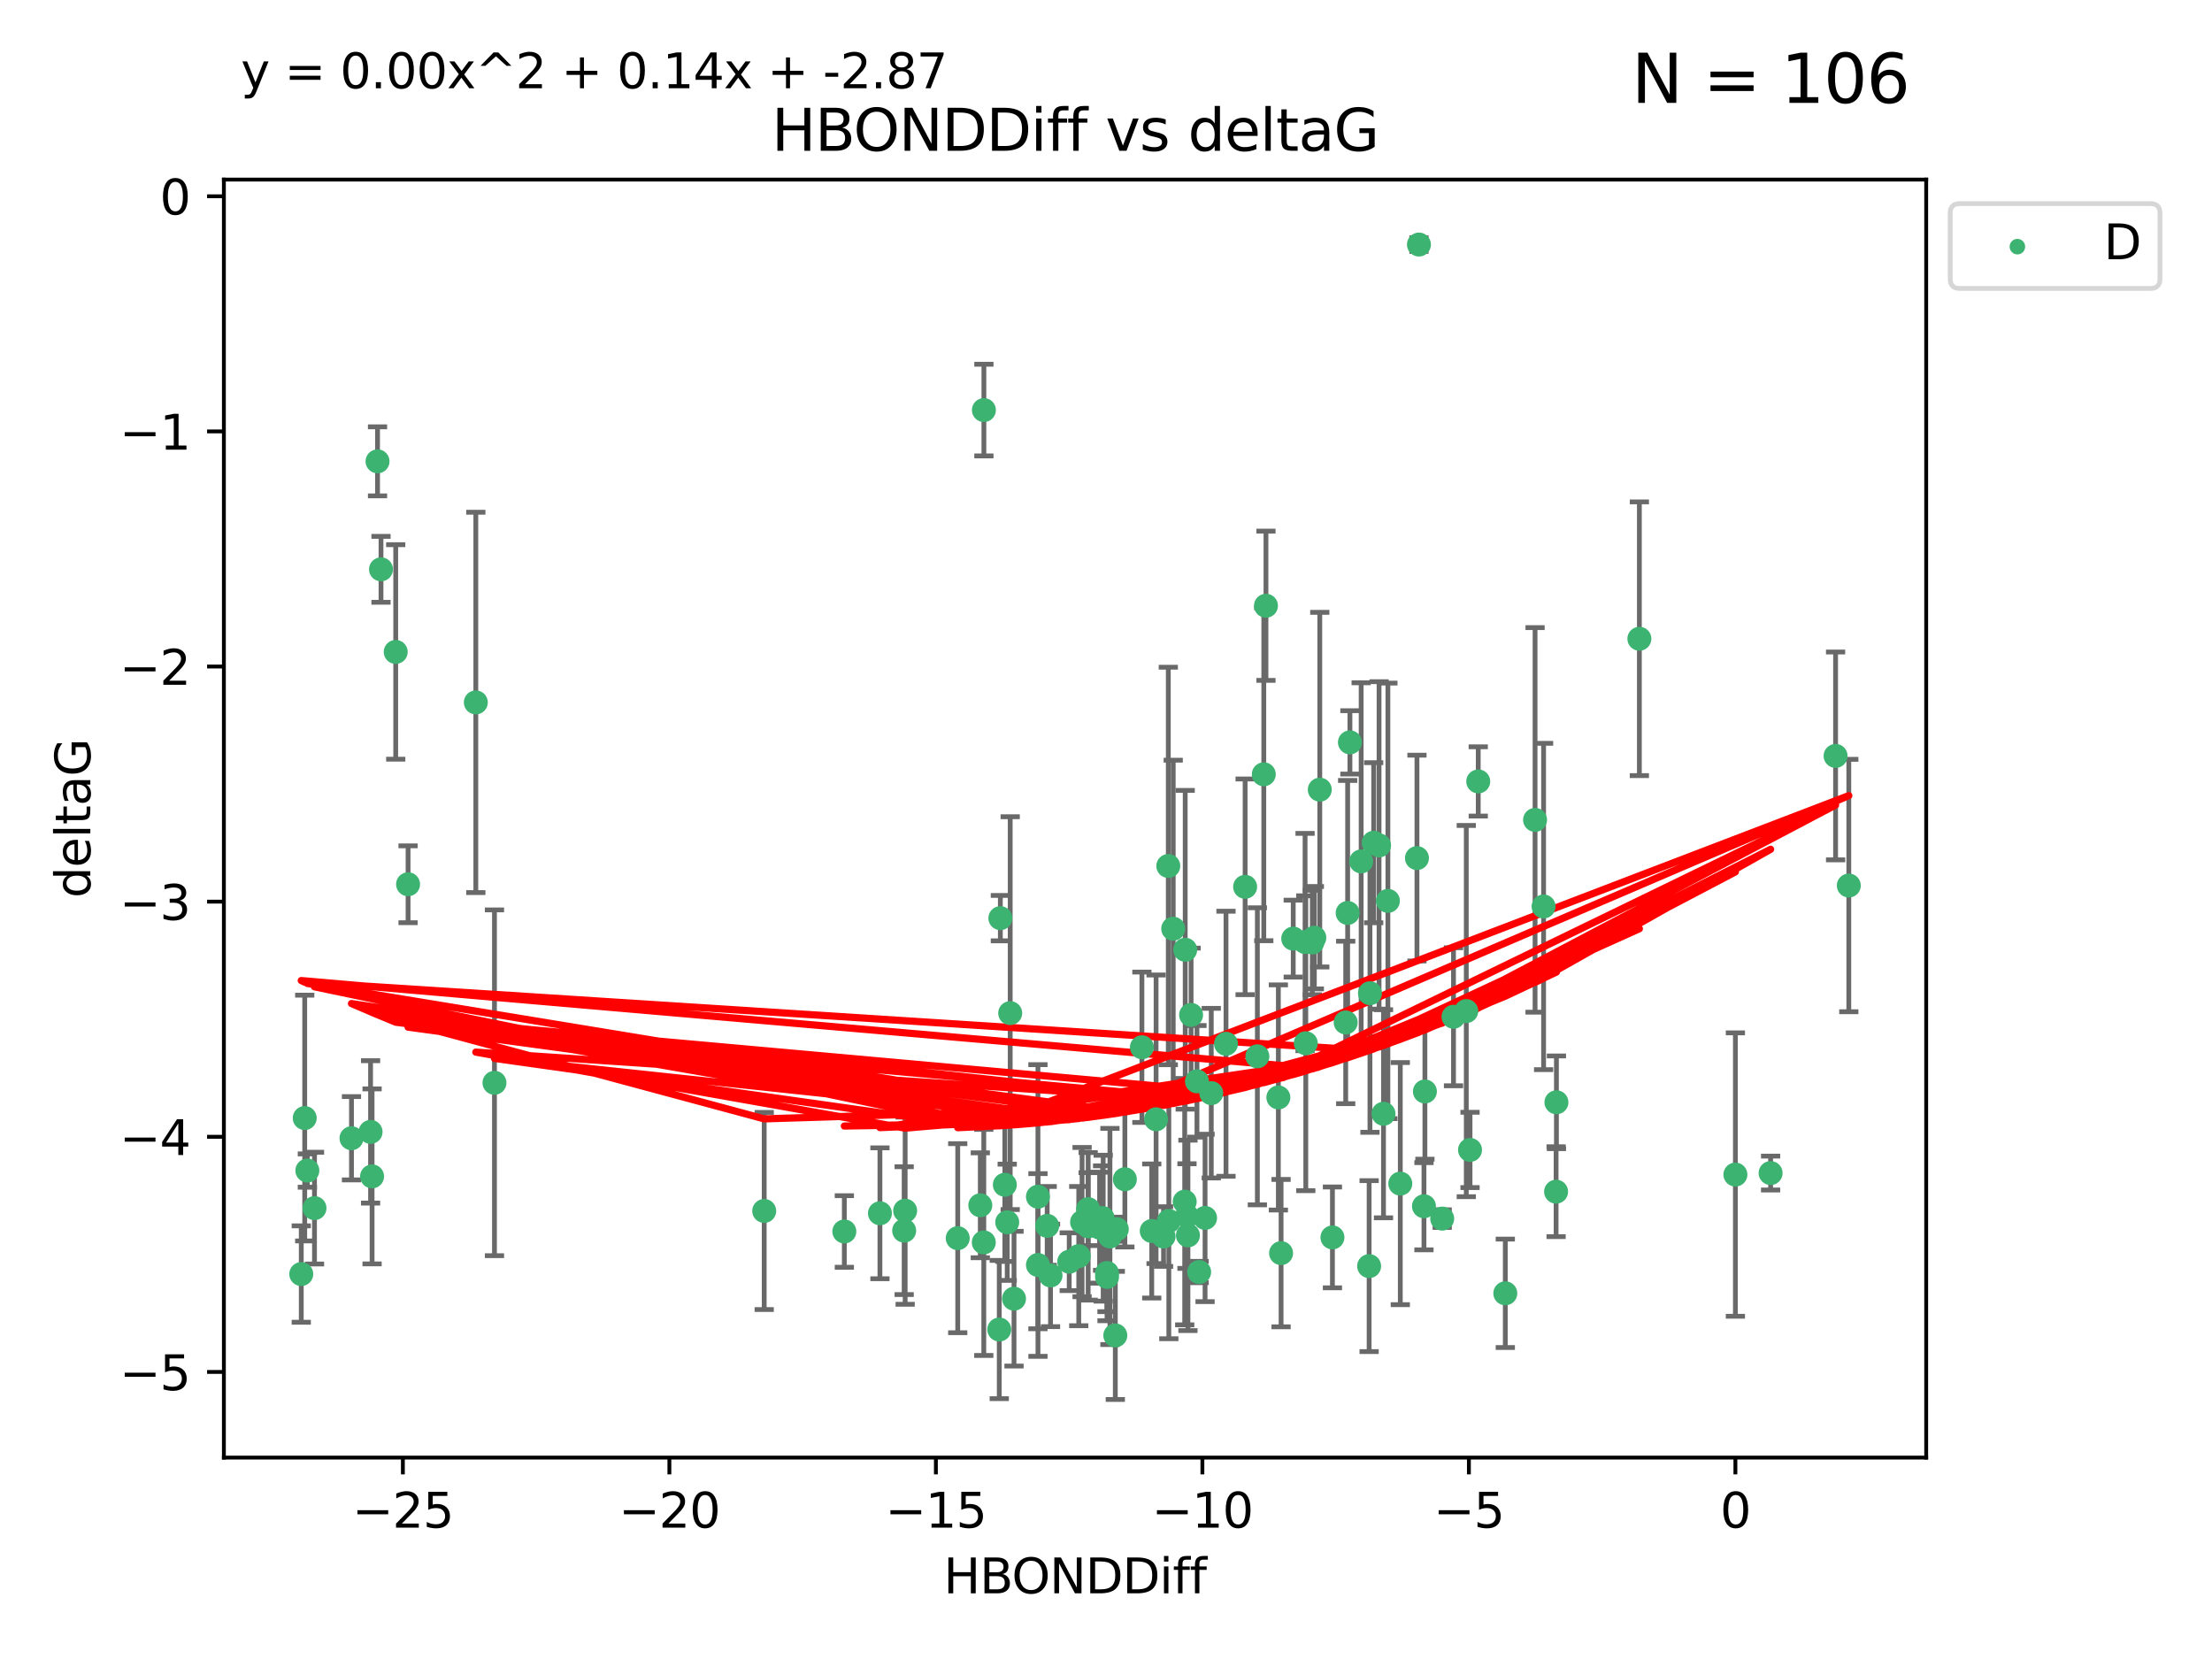 <?xml version="1.0" encoding="utf-8" standalone="no"?>
<!DOCTYPE svg PUBLIC "-//W3C//DTD SVG 1.1//EN"
  "http://www.w3.org/Graphics/SVG/1.1/DTD/svg11.dtd">
<svg xmlns:xlink="http://www.w3.org/1999/xlink" width="460.8pt" height="345.6pt" viewBox="0 0 460.8 345.6" xmlns="http://www.w3.org/2000/svg" version="1.1">
 <defs>
  <style type="text/css">*{stroke-linejoin: round; stroke-linecap: butt}</style>
 </defs>
 <g id="figure_1">
  <g id="patch_1">
   <path d="M 0 345.6 
L 460.8 345.6 
L 460.8 0 
L 0 0 
z
" style="fill: #ffffff"/>
  </g>
  <g id="axes_1">
   <g id="patch_2">
    <path d="M 46.64 303.64 
L 401.26 303.64 
L 401.26 37.411 
L 46.64 37.411 
z
" style="fill: #ffffff"/>
   </g>
   <g id="PathCollection_1">
    <defs>
     <path id="m6d332ea8df" d="M 0 1.118 
C 0.297 1.118 0.581 1 0.791 0.791 
C 1 0.581 1.118 0.297 1.118 0 
C 1.118 -0.297 1 -0.581 0.791 -0.791 
C 0.581 -1 0.297 -1.118 0 -1.118 
C -0.297 -1.118 -0.581 -1 -0.791 -0.791 
C -1 -0.581 -1.118 -0.297 -1.118 0 
C -1.118 0.297 -1 0.581 -0.791 0.791 
C -0.581 1 -0.297 1.118 0 1.118 
z
" style="stroke: #3cb371"/>
    </defs>
    <g clip-path="url(#pddd0f1bcfe)">
     <use xlink:href="#m6d332ea8df" x="266.872" y="261.05" style="fill: #3cb371; stroke: #3cb371"/>
     <use xlink:href="#m6d332ea8df" x="218.147" y="255.368" style="fill: #3cb371; stroke: #3cb371"/>
     <use xlink:href="#m6d332ea8df" x="175.891" y="256.538" style="fill: #3cb371; stroke: #3cb371"/>
     <use xlink:href="#m6d332ea8df" x="216.226" y="263.519" style="fill: #3cb371; stroke: #3cb371"/>
     <use xlink:href="#m6d332ea8df" x="211.24" y="270.54" style="fill: #3cb371; stroke: #3cb371"/>
     <use xlink:href="#m6d332ea8df" x="216.222" y="249.296" style="fill: #3cb371; stroke: #3cb371"/>
     <use xlink:href="#m6d332ea8df" x="230.607" y="265.193" style="fill: #3cb371; stroke: #3cb371"/>
     <use xlink:href="#m6d332ea8df" x="64.028" y="243.848" style="fill: #3cb371; stroke: #3cb371"/>
     <use xlink:href="#m6d332ea8df" x="230.614" y="266.006" style="fill: #3cb371; stroke: #3cb371"/>
     <use xlink:href="#m6d332ea8df" x="208.164" y="276.965" style="fill: #3cb371; stroke: #3cb371"/>
     <use xlink:href="#m6d332ea8df" x="65.515" y="251.676" style="fill: #3cb371; stroke: #3cb371"/>
     <use xlink:href="#m6d332ea8df" x="204.942" y="258.816" style="fill: #3cb371; stroke: #3cb371"/>
     <use xlink:href="#m6d332ea8df" x="204.216" y="251.085" style="fill: #3cb371; stroke: #3cb371"/>
     <use xlink:href="#m6d332ea8df" x="103.007" y="225.566" style="fill: #3cb371; stroke: #3cb371"/>
     <use xlink:href="#m6d332ea8df" x="222.739" y="262.839" style="fill: #3cb371; stroke: #3cb371"/>
     <use xlink:href="#m6d332ea8df" x="183.307" y="252.75" style="fill: #3cb371; stroke: #3cb371"/>
     <use xlink:href="#m6d332ea8df" x="280.334" y="212.996" style="fill: #3cb371; stroke: #3cb371"/>
     <use xlink:href="#m6d332ea8df" x="188.354" y="256.365" style="fill: #3cb371; stroke: #3cb371"/>
     <use xlink:href="#m6d332ea8df" x="251.038" y="253.714" style="fill: #3cb371; stroke: #3cb371"/>
     <use xlink:href="#m6d332ea8df" x="252.329" y="227.722" style="fill: #3cb371; stroke: #3cb371"/>
     <use xlink:href="#m6d332ea8df" x="234.332" y="245.657" style="fill: #3cb371; stroke: #3cb371"/>
     <use xlink:href="#m6d332ea8df" x="77.198" y="235.793" style="fill: #3cb371; stroke: #3cb371"/>
     <use xlink:href="#m6d332ea8df" x="218.843" y="265.693" style="fill: #3cb371; stroke: #3cb371"/>
     <use xlink:href="#m6d332ea8df" x="248.126" y="211.425" style="fill: #3cb371; stroke: #3cb371"/>
     <use xlink:href="#m6d332ea8df" x="99.122" y="146.325" style="fill: #3cb371; stroke: #3cb371"/>
     <use xlink:href="#m6d332ea8df" x="188.56" y="252.209" style="fill: #3cb371; stroke: #3cb371"/>
     <use xlink:href="#m6d332ea8df" x="240.833" y="233.166" style="fill: #3cb371; stroke: #3cb371"/>
     <use xlink:href="#m6d332ea8df" x="159.199" y="252.263" style="fill: #3cb371; stroke: #3cb371"/>
     <use xlink:href="#m6d332ea8df" x="78.647" y="96.109" style="fill: #3cb371; stroke: #3cb371"/>
     <use xlink:href="#m6d332ea8df" x="73.221" y="237.117" style="fill: #3cb371; stroke: #3cb371"/>
     <use xlink:href="#m6d332ea8df" x="229.697" y="253.744" style="fill: #3cb371; stroke: #3cb371"/>
     <use xlink:href="#m6d332ea8df" x="247.271" y="253.329" style="fill: #3cb371; stroke: #3cb371"/>
     <use xlink:href="#m6d332ea8df" x="77.512" y="245.064" style="fill: #3cb371; stroke: #3cb371"/>
     <use xlink:href="#m6d332ea8df" x="82.436" y="135.81" style="fill: #3cb371; stroke: #3cb371"/>
     <use xlink:href="#m6d332ea8df" x="231.219" y="257.576" style="fill: #3cb371; stroke: #3cb371"/>
     <use xlink:href="#m6d332ea8df" x="239.929" y="256.439" style="fill: #3cb371; stroke: #3cb371"/>
     <use xlink:href="#m6d332ea8df" x="225.418" y="254.584" style="fill: #3cb371; stroke: #3cb371"/>
     <use xlink:href="#m6d332ea8df" x="247.469" y="257.352" style="fill: #3cb371; stroke: #3cb371"/>
     <use xlink:href="#m6d332ea8df" x="255.398" y="217.435" style="fill: #3cb371; stroke: #3cb371"/>
     <use xlink:href="#m6d332ea8df" x="79.37" y="118.6" style="fill: #3cb371; stroke: #3cb371"/>
     <use xlink:href="#m6d332ea8df" x="209.823" y="254.623" style="fill: #3cb371; stroke: #3cb371"/>
     <use xlink:href="#m6d332ea8df" x="232.339" y="278.191" style="fill: #3cb371; stroke: #3cb371"/>
     <use xlink:href="#m6d332ea8df" x="226.683" y="255.468" style="fill: #3cb371; stroke: #3cb371"/>
     <use xlink:href="#m6d332ea8df" x="246.795" y="250.327" style="fill: #3cb371; stroke: #3cb371"/>
     <use xlink:href="#m6d332ea8df" x="229.068" y="255.746" style="fill: #3cb371; stroke: #3cb371"/>
     <use xlink:href="#m6d332ea8df" x="208.392" y="191.267" style="fill: #3cb371; stroke: #3cb371"/>
     <use xlink:href="#m6d332ea8df" x="226.675" y="251.886" style="fill: #3cb371; stroke: #3cb371"/>
     <use xlink:href="#m6d332ea8df" x="300.437" y="253.858" style="fill: #3cb371; stroke: #3cb371"/>
     <use xlink:href="#m6d332ea8df" x="242.39" y="257.591" style="fill: #3cb371; stroke: #3cb371"/>
     <use xlink:href="#m6d332ea8df" x="243.488" y="254.349" style="fill: #3cb371; stroke: #3cb371"/>
     <use xlink:href="#m6d332ea8df" x="199.513" y="257.935" style="fill: #3cb371; stroke: #3cb371"/>
     <use xlink:href="#m6d332ea8df" x="209.326" y="246.808" style="fill: #3cb371; stroke: #3cb371"/>
     <use xlink:href="#m6d332ea8df" x="224.724" y="261.668" style="fill: #3cb371; stroke: #3cb371"/>
     <use xlink:href="#m6d332ea8df" x="85.008" y="184.21" style="fill: #3cb371; stroke: #3cb371"/>
     <use xlink:href="#m6d332ea8df" x="249.349" y="225.26" style="fill: #3cb371; stroke: #3cb371"/>
     <use xlink:href="#m6d332ea8df" x="249.805" y="264.984" style="fill: #3cb371; stroke: #3cb371"/>
     <use xlink:href="#m6d332ea8df" x="232.653" y="256.065" style="fill: #3cb371; stroke: #3cb371"/>
     <use xlink:href="#m6d332ea8df" x="229.815" y="255.854" style="fill: #3cb371; stroke: #3cb371"/>
     <use xlink:href="#m6d332ea8df" x="385.141" y="184.474" style="fill: #3cb371; stroke: #3cb371"/>
     <use xlink:href="#m6d332ea8df" x="204.964" y="85.426" style="fill: #3cb371; stroke: #3cb371"/>
     <use xlink:href="#m6d332ea8df" x="281.213" y="154.65" style="fill: #3cb371; stroke: #3cb371"/>
     <use xlink:href="#m6d332ea8df" x="295.178" y="178.754" style="fill: #3cb371; stroke: #3cb371"/>
     <use xlink:href="#m6d332ea8df" x="261.933" y="220.05" style="fill: #3cb371; stroke: #3cb371"/>
     <use xlink:href="#m6d332ea8df" x="237.879" y="218.163" style="fill: #3cb371; stroke: #3cb371"/>
     <use xlink:href="#m6d332ea8df" x="307.945" y="162.788" style="fill: #3cb371; stroke: #3cb371"/>
     <use xlink:href="#m6d332ea8df" x="289.125" y="187.67" style="fill: #3cb371; stroke: #3cb371"/>
     <use xlink:href="#m6d332ea8df" x="277.571" y="257.776" style="fill: #3cb371; stroke: #3cb371"/>
     <use xlink:href="#m6d332ea8df" x="266.305" y="228.618" style="fill: #3cb371; stroke: #3cb371"/>
     <use xlink:href="#m6d332ea8df" x="246.9" y="197.855" style="fill: #3cb371; stroke: #3cb371"/>
     <use xlink:href="#m6d332ea8df" x="259.382" y="184.741" style="fill: #3cb371; stroke: #3cb371"/>
     <use xlink:href="#m6d332ea8df" x="280.739" y="190.185" style="fill: #3cb371; stroke: #3cb371"/>
     <use xlink:href="#m6d332ea8df" x="286.163" y="175.554" style="fill: #3cb371; stroke: #3cb371"/>
     <use xlink:href="#m6d332ea8df" x="210.443" y="211.054" style="fill: #3cb371; stroke: #3cb371"/>
     <use xlink:href="#m6d332ea8df" x="269.404" y="195.528" style="fill: #3cb371; stroke: #3cb371"/>
     <use xlink:href="#m6d332ea8df" x="272.02" y="217.325" style="fill: #3cb371; stroke: #3cb371"/>
     <use xlink:href="#m6d332ea8df" x="244.402" y="193.467" style="fill: #3cb371; stroke: #3cb371"/>
     <use xlink:href="#m6d332ea8df" x="273.8" y="195.339" style="fill: #3cb371; stroke: #3cb371"/>
     <use xlink:href="#m6d332ea8df" x="62.759" y="265.408" style="fill: #3cb371; stroke: #3cb371"/>
     <use xlink:href="#m6d332ea8df" x="63.479" y="232.91" style="fill: #3cb371; stroke: #3cb371"/>
     <use xlink:href="#m6d332ea8df" x="285.214" y="263.755" style="fill: #3cb371; stroke: #3cb371"/>
     <use xlink:href="#m6d332ea8df" x="324.163" y="248.247" style="fill: #3cb371; stroke: #3cb371"/>
     <use xlink:href="#m6d332ea8df" x="287.282" y="176.116" style="fill: #3cb371; stroke: #3cb371"/>
     <use xlink:href="#m6d332ea8df" x="302.791" y="211.81" style="fill: #3cb371; stroke: #3cb371"/>
     <use xlink:href="#m6d332ea8df" x="283.554" y="179.448" style="fill: #3cb371; stroke: #3cb371"/>
     <use xlink:href="#m6d332ea8df" x="263.722" y="126.19" style="fill: #3cb371; stroke: #3cb371"/>
     <use xlink:href="#m6d332ea8df" x="341.511" y="133.065" style="fill: #3cb371; stroke: #3cb371"/>
     <use xlink:href="#m6d332ea8df" x="285.387" y="206.91" style="fill: #3cb371; stroke: #3cb371"/>
     <use xlink:href="#m6d332ea8df" x="382.387" y="157.472" style="fill: #3cb371; stroke: #3cb371"/>
     <use xlink:href="#m6d332ea8df" x="263.271" y="161.3" style="fill: #3cb371; stroke: #3cb371"/>
     <use xlink:href="#m6d332ea8df" x="271.871" y="196.245" style="fill: #3cb371; stroke: #3cb371"/>
     <use xlink:href="#m6d332ea8df" x="296.834" y="227.372" style="fill: #3cb371; stroke: #3cb371"/>
     <use xlink:href="#m6d332ea8df" x="296.637" y="251.283" style="fill: #3cb371; stroke: #3cb371"/>
     <use xlink:href="#m6d332ea8df" x="321.558" y="188.834" style="fill: #3cb371; stroke: #3cb371"/>
     <use xlink:href="#m6d332ea8df" x="319.782" y="170.802" style="fill: #3cb371; stroke: #3cb371"/>
     <use xlink:href="#m6d332ea8df" x="368.849" y="244.371" style="fill: #3cb371; stroke: #3cb371"/>
     <use xlink:href="#m6d332ea8df" x="288.207" y="232.017" style="fill: #3cb371; stroke: #3cb371"/>
     <use xlink:href="#m6d332ea8df" x="295.594" y="50.942" style="fill: #3cb371; stroke: #3cb371"/>
     <use xlink:href="#m6d332ea8df" x="243.377" y="180.399" style="fill: #3cb371; stroke: #3cb371"/>
     <use xlink:href="#m6d332ea8df" x="305.453" y="210.624" style="fill: #3cb371; stroke: #3cb371"/>
     <use xlink:href="#m6d332ea8df" x="361.515" y="244.684" style="fill: #3cb371; stroke: #3cb371"/>
     <use xlink:href="#m6d332ea8df" x="273.381" y="196.334" style="fill: #3cb371; stroke: #3cb371"/>
     <use xlink:href="#m6d332ea8df" x="291.708" y="246.567" style="fill: #3cb371; stroke: #3cb371"/>
     <use xlink:href="#m6d332ea8df" x="313.581" y="269.421" style="fill: #3cb371; stroke: #3cb371"/>
     <use xlink:href="#m6d332ea8df" x="324.233" y="229.627" style="fill: #3cb371; stroke: #3cb371"/>
     <use xlink:href="#m6d332ea8df" x="306.234" y="239.55" style="fill: #3cb371; stroke: #3cb371"/>
     <use xlink:href="#m6d332ea8df" x="274.935" y="164.5" style="fill: #3cb371; stroke: #3cb371"/>
    </g>
   </g>
   <g id="matplotlib.axis_1">
    <g id="xtick_1">
     <g id="line2d_1">
      <defs>
       <path id="mcfb9cba92c" d="M 0 0 
L 0 3.5 
" style="stroke: #000000; stroke-width: 0.8"/>
      </defs>
      <g>
       <use xlink:href="#mcfb9cba92c" x="83.927" y="303.64" style="stroke: #000000; stroke-width: 0.8"/>
      </g>
     </g>
     <g id="text_1">
      <!-- −25 -->
      <g transform="translate(73.374 318.238)scale(0.1 -0.1)">
       <defs>
        <path id="DejaVuSans-2212" d="M 678 2272 
L 4684 2272 
L 4684 1741 
L 678 1741 
L 678 2272 
z
" transform="scale(0.016)"/>
        <path id="DejaVuSans-32" d="M 1228 531 
L 3431 531 
L 3431 0 
L 469 0 
L 469 531 
Q 828 903 1448 1529 
Q 2069 2156 2228 2338 
Q 2531 2678 2651 2914 
Q 2772 3150 2772 3378 
Q 2772 3750 2511 3984 
Q 2250 4219 1831 4219 
Q 1534 4219 1204 4116 
Q 875 4013 500 3803 
L 500 4441 
Q 881 4594 1212 4672 
Q 1544 4750 1819 4750 
Q 2544 4750 2975 4387 
Q 3406 4025 3406 3419 
Q 3406 3131 3298 2873 
Q 3191 2616 2906 2266 
Q 2828 2175 2409 1742 
Q 1991 1309 1228 531 
z
" transform="scale(0.016)"/>
        <path id="DejaVuSans-35" d="M 691 4666 
L 3169 4666 
L 3169 4134 
L 1269 4134 
L 1269 2991 
Q 1406 3038 1543 3061 
Q 1681 3084 1819 3084 
Q 2600 3084 3056 2656 
Q 3513 2228 3513 1497 
Q 3513 744 3044 326 
Q 2575 -91 1722 -91 
Q 1428 -91 1123 -41 
Q 819 9 494 109 
L 494 744 
Q 775 591 1075 516 
Q 1375 441 1709 441 
Q 2250 441 2565 725 
Q 2881 1009 2881 1497 
Q 2881 1984 2565 2268 
Q 2250 2553 1709 2553 
Q 1456 2553 1204 2497 
Q 953 2441 691 2322 
L 691 4666 
z
" transform="scale(0.016)"/>
       </defs>
       <use xlink:href="#DejaVuSans-2212"/>
       <use xlink:href="#DejaVuSans-32" x="83.789"/>
       <use xlink:href="#DejaVuSans-35" x="147.412"/>
      </g>
     </g>
    </g>
    <g id="xtick_2">
     <g id="line2d_2">
      <g>
       <use xlink:href="#mcfb9cba92c" x="139.444" y="303.64" style="stroke: #000000; stroke-width: 0.8"/>
      </g>
     </g>
     <g id="text_2">
      <!-- −20 -->
      <g transform="translate(128.892 318.238)scale(0.1 -0.1)">
       <defs>
        <path id="DejaVuSans-30" d="M 2034 4250 
Q 1547 4250 1301 3770 
Q 1056 3291 1056 2328 
Q 1056 1369 1301 889 
Q 1547 409 2034 409 
Q 2525 409 2770 889 
Q 3016 1369 3016 2328 
Q 3016 3291 2770 3770 
Q 2525 4250 2034 4250 
z
M 2034 4750 
Q 2819 4750 3233 4129 
Q 3647 3509 3647 2328 
Q 3647 1150 3233 529 
Q 2819 -91 2034 -91 
Q 1250 -91 836 529 
Q 422 1150 422 2328 
Q 422 3509 836 4129 
Q 1250 4750 2034 4750 
z
" transform="scale(0.016)"/>
       </defs>
       <use xlink:href="#DejaVuSans-2212"/>
       <use xlink:href="#DejaVuSans-32" x="83.789"/>
       <use xlink:href="#DejaVuSans-30" x="147.412"/>
      </g>
     </g>
    </g>
    <g id="xtick_3">
     <g id="line2d_3">
      <g>
       <use xlink:href="#mcfb9cba92c" x="194.962" y="303.64" style="stroke: #000000; stroke-width: 0.8"/>
      </g>
     </g>
     <g id="text_3">
      <!-- −15 -->
      <g transform="translate(184.41 318.238)scale(0.1 -0.1)">
       <defs>
        <path id="DejaVuSans-31" d="M 794 531 
L 1825 531 
L 1825 4091 
L 703 3866 
L 703 4441 
L 1819 4666 
L 2450 4666 
L 2450 531 
L 3481 531 
L 3481 0 
L 794 0 
L 794 531 
z
" transform="scale(0.016)"/>
       </defs>
       <use xlink:href="#DejaVuSans-2212"/>
       <use xlink:href="#DejaVuSans-31" x="83.789"/>
       <use xlink:href="#DejaVuSans-35" x="147.412"/>
      </g>
     </g>
    </g>
    <g id="xtick_4">
     <g id="line2d_4">
      <g>
       <use xlink:href="#mcfb9cba92c" x="250.48" y="303.64" style="stroke: #000000; stroke-width: 0.8"/>
      </g>
     </g>
     <g id="text_4">
      <!-- −10 -->
      <g transform="translate(239.927 318.238)scale(0.1 -0.1)">
       <use xlink:href="#DejaVuSans-2212"/>
       <use xlink:href="#DejaVuSans-31" x="83.789"/>
       <use xlink:href="#DejaVuSans-30" x="147.412"/>
      </g>
     </g>
    </g>
    <g id="xtick_5">
     <g id="line2d_5">
      <g>
       <use xlink:href="#mcfb9cba92c" x="305.997" y="303.64" style="stroke: #000000; stroke-width: 0.8"/>
      </g>
     </g>
     <g id="text_5">
      <!-- −5 -->
      <g transform="translate(298.626 318.238)scale(0.1 -0.1)">
       <use xlink:href="#DejaVuSans-2212"/>
       <use xlink:href="#DejaVuSans-35" x="83.789"/>
      </g>
     </g>
    </g>
    <g id="xtick_6">
     <g id="line2d_6">
      <g>
       <use xlink:href="#mcfb9cba92c" x="361.515" y="303.64" style="stroke: #000000; stroke-width: 0.8"/>
      </g>
     </g>
     <g id="text_6">
      <!-- 0 -->
      <g transform="translate(358.334 318.238)scale(0.1 -0.1)">
       <use xlink:href="#DejaVuSans-30"/>
      </g>
     </g>
    </g>
    <g id="text_7">
     <!-- HBONDDiff -->
     <g transform="translate(196.561 331.917)scale(0.1 -0.1)">
      <defs>
       <path id="DejaVuSans-48" d="M 628 4666 
L 1259 4666 
L 1259 2753 
L 3553 2753 
L 3553 4666 
L 4184 4666 
L 4184 0 
L 3553 0 
L 3553 2222 
L 1259 2222 
L 1259 0 
L 628 0 
L 628 4666 
z
" transform="scale(0.016)"/>
       <path id="DejaVuSans-42" d="M 1259 2228 
L 1259 519 
L 2272 519 
Q 2781 519 3026 730 
Q 3272 941 3272 1375 
Q 3272 1813 3026 2020 
Q 2781 2228 2272 2228 
L 1259 2228 
z
M 1259 4147 
L 1259 2741 
L 2194 2741 
Q 2656 2741 2882 2914 
Q 3109 3088 3109 3444 
Q 3109 3797 2882 3972 
Q 2656 4147 2194 4147 
L 1259 4147 
z
M 628 4666 
L 2241 4666 
Q 2963 4666 3353 4366 
Q 3744 4066 3744 3513 
Q 3744 3084 3544 2831 
Q 3344 2578 2956 2516 
Q 3422 2416 3680 2098 
Q 3938 1781 3938 1306 
Q 3938 681 3513 340 
Q 3088 0 2303 0 
L 628 0 
L 628 4666 
z
" transform="scale(0.016)"/>
       <path id="DejaVuSans-4f" d="M 2522 4238 
Q 1834 4238 1429 3725 
Q 1025 3213 1025 2328 
Q 1025 1447 1429 934 
Q 1834 422 2522 422 
Q 3209 422 3611 934 
Q 4013 1447 4013 2328 
Q 4013 3213 3611 3725 
Q 3209 4238 2522 4238 
z
M 2522 4750 
Q 3503 4750 4090 4092 
Q 4678 3434 4678 2328 
Q 4678 1225 4090 567 
Q 3503 -91 2522 -91 
Q 1538 -91 948 565 
Q 359 1222 359 2328 
Q 359 3434 948 4092 
Q 1538 4750 2522 4750 
z
" transform="scale(0.016)"/>
       <path id="DejaVuSans-4e" d="M 628 4666 
L 1478 4666 
L 3547 763 
L 3547 4666 
L 4159 4666 
L 4159 0 
L 3309 0 
L 1241 3903 
L 1241 0 
L 628 0 
L 628 4666 
z
" transform="scale(0.016)"/>
       <path id="DejaVuSans-44" d="M 1259 4147 
L 1259 519 
L 2022 519 
Q 2988 519 3436 956 
Q 3884 1394 3884 2338 
Q 3884 3275 3436 3711 
Q 2988 4147 2022 4147 
L 1259 4147 
z
M 628 4666 
L 1925 4666 
Q 3281 4666 3915 4102 
Q 4550 3538 4550 2338 
Q 4550 1131 3912 565 
Q 3275 0 1925 0 
L 628 0 
L 628 4666 
z
" transform="scale(0.016)"/>
       <path id="DejaVuSans-69" d="M 603 3500 
L 1178 3500 
L 1178 0 
L 603 0 
L 603 3500 
z
M 603 4863 
L 1178 4863 
L 1178 4134 
L 603 4134 
L 603 4863 
z
" transform="scale(0.016)"/>
       <path id="DejaVuSans-66" d="M 2375 4863 
L 2375 4384 
L 1825 4384 
Q 1516 4384 1395 4259 
Q 1275 4134 1275 3809 
L 1275 3500 
L 2222 3500 
L 2222 3053 
L 1275 3053 
L 1275 0 
L 697 0 
L 697 3053 
L 147 3053 
L 147 3500 
L 697 3500 
L 697 3744 
Q 697 4328 969 4595 
Q 1241 4863 1831 4863 
L 2375 4863 
z
" transform="scale(0.016)"/>
      </defs>
      <use xlink:href="#DejaVuSans-48"/>
      <use xlink:href="#DejaVuSans-42" x="75.195"/>
      <use xlink:href="#DejaVuSans-4f" x="142.049"/>
      <use xlink:href="#DejaVuSans-4e" x="220.76"/>
      <use xlink:href="#DejaVuSans-44" x="295.564"/>
      <use xlink:href="#DejaVuSans-44" x="372.566"/>
      <use xlink:href="#DejaVuSans-69" x="449.568"/>
      <use xlink:href="#DejaVuSans-66" x="477.352"/>
      <use xlink:href="#DejaVuSans-66" x="512.557"/>
     </g>
    </g>
   </g>
   <g id="matplotlib.axis_2">
    <g id="ytick_1">
     <g id="line2d_7">
      <defs>
       <path id="mb09aa47ddf" d="M 0 0 
L -3.5 0 
" style="stroke: #000000; stroke-width: 0.8"/>
      </defs>
      <g>
       <use xlink:href="#mb09aa47ddf" x="46.64" y="285.796" style="stroke: #000000; stroke-width: 0.8"/>
      </g>
     </g>
     <g id="text_8">
      <!-- −5 -->
      <g transform="translate(24.898 289.595)scale(0.1 -0.1)">
       <use xlink:href="#DejaVuSans-2212"/>
       <use xlink:href="#DejaVuSans-35" x="83.789"/>
      </g>
     </g>
    </g>
    <g id="ytick_2">
     <g id="line2d_8">
      <g>
       <use xlink:href="#mb09aa47ddf" x="46.64" y="236.814" style="stroke: #000000; stroke-width: 0.8"/>
      </g>
     </g>
     <g id="text_9">
      <!-- −4 -->
      <g transform="translate(24.898 240.613)scale(0.1 -0.1)">
       <defs>
        <path id="DejaVuSans-34" d="M 2419 4116 
L 825 1625 
L 2419 1625 
L 2419 4116 
z
M 2253 4666 
L 3047 4666 
L 3047 1625 
L 3713 1625 
L 3713 1100 
L 3047 1100 
L 3047 0 
L 2419 0 
L 2419 1100 
L 313 1100 
L 313 1709 
L 2253 4666 
z
" transform="scale(0.016)"/>
       </defs>
       <use xlink:href="#DejaVuSans-2212"/>
       <use xlink:href="#DejaVuSans-34" x="83.789"/>
      </g>
     </g>
    </g>
    <g id="ytick_3">
     <g id="line2d_9">
      <g>
       <use xlink:href="#mb09aa47ddf" x="46.64" y="187.831" style="stroke: #000000; stroke-width: 0.8"/>
      </g>
     </g>
     <g id="text_10">
      <!-- −3 -->
      <g transform="translate(24.898 191.631)scale(0.1 -0.1)">
       <defs>
        <path id="DejaVuSans-33" d="M 2597 2516 
Q 3050 2419 3304 2112 
Q 3559 1806 3559 1356 
Q 3559 666 3084 287 
Q 2609 -91 1734 -91 
Q 1441 -91 1130 -33 
Q 819 25 488 141 
L 488 750 
Q 750 597 1062 519 
Q 1375 441 1716 441 
Q 2309 441 2620 675 
Q 2931 909 2931 1356 
Q 2931 1769 2642 2001 
Q 2353 2234 1838 2234 
L 1294 2234 
L 1294 2753 
L 1863 2753 
Q 2328 2753 2575 2939 
Q 2822 3125 2822 3475 
Q 2822 3834 2567 4026 
Q 2313 4219 1838 4219 
Q 1578 4219 1281 4162 
Q 984 4106 628 3988 
L 628 4550 
Q 988 4650 1302 4700 
Q 1616 4750 1894 4750 
Q 2613 4750 3031 4423 
Q 3450 4097 3450 3541 
Q 3450 3153 3228 2886 
Q 3006 2619 2597 2516 
z
" transform="scale(0.016)"/>
       </defs>
       <use xlink:href="#DejaVuSans-2212"/>
       <use xlink:href="#DejaVuSans-33" x="83.789"/>
      </g>
     </g>
    </g>
    <g id="ytick_4">
     <g id="line2d_10">
      <g>
       <use xlink:href="#mb09aa47ddf" x="46.64" y="138.849" style="stroke: #000000; stroke-width: 0.8"/>
      </g>
     </g>
     <g id="text_11">
      <!-- −2 -->
      <g transform="translate(24.898 142.648)scale(0.1 -0.1)">
       <use xlink:href="#DejaVuSans-2212"/>
       <use xlink:href="#DejaVuSans-32" x="83.789"/>
      </g>
     </g>
    </g>
    <g id="ytick_5">
     <g id="line2d_11">
      <g>
       <use xlink:href="#mb09aa47ddf" x="46.64" y="89.867" style="stroke: #000000; stroke-width: 0.8"/>
      </g>
     </g>
     <g id="text_12">
      <!-- −1 -->
      <g transform="translate(24.898 93.666)scale(0.1 -0.1)">
       <use xlink:href="#DejaVuSans-2212"/>
       <use xlink:href="#DejaVuSans-31" x="83.789"/>
      </g>
     </g>
    </g>
    <g id="ytick_6">
     <g id="line2d_12">
      <g>
       <use xlink:href="#mb09aa47ddf" x="46.64" y="40.885" style="stroke: #000000; stroke-width: 0.8"/>
      </g>
     </g>
     <g id="text_13">
      <!-- 0 -->
      <g transform="translate(33.278 44.684)scale(0.1 -0.1)">
       <use xlink:href="#DejaVuSans-30"/>
      </g>
     </g>
    </g>
    <g id="text_14">
     <!-- deltaG -->
     <g transform="translate(18.818 187.064)rotate(-90)scale(0.1 -0.1)">
      <defs>
       <path id="DejaVuSans-64" d="M 2906 2969 
L 2906 4863 
L 3481 4863 
L 3481 0 
L 2906 0 
L 2906 525 
Q 2725 213 2448 61 
Q 2172 -91 1784 -91 
Q 1150 -91 751 415 
Q 353 922 353 1747 
Q 353 2572 751 3078 
Q 1150 3584 1784 3584 
Q 2172 3584 2448 3432 
Q 2725 3281 2906 2969 
z
M 947 1747 
Q 947 1113 1208 752 
Q 1469 391 1925 391 
Q 2381 391 2643 752 
Q 2906 1113 2906 1747 
Q 2906 2381 2643 2742 
Q 2381 3103 1925 3103 
Q 1469 3103 1208 2742 
Q 947 2381 947 1747 
z
" transform="scale(0.016)"/>
       <path id="DejaVuSans-65" d="M 3597 1894 
L 3597 1613 
L 953 1613 
Q 991 1019 1311 708 
Q 1631 397 2203 397 
Q 2534 397 2845 478 
Q 3156 559 3463 722 
L 3463 178 
Q 3153 47 2828 -22 
Q 2503 -91 2169 -91 
Q 1331 -91 842 396 
Q 353 884 353 1716 
Q 353 2575 817 3079 
Q 1281 3584 2069 3584 
Q 2775 3584 3186 3129 
Q 3597 2675 3597 1894 
z
M 3022 2063 
Q 3016 2534 2758 2815 
Q 2500 3097 2075 3097 
Q 1594 3097 1305 2825 
Q 1016 2553 972 2059 
L 3022 2063 
z
" transform="scale(0.016)"/>
       <path id="DejaVuSans-6c" d="M 603 4863 
L 1178 4863 
L 1178 0 
L 603 0 
L 603 4863 
z
" transform="scale(0.016)"/>
       <path id="DejaVuSans-74" d="M 1172 4494 
L 1172 3500 
L 2356 3500 
L 2356 3053 
L 1172 3053 
L 1172 1153 
Q 1172 725 1289 603 
Q 1406 481 1766 481 
L 2356 481 
L 2356 0 
L 1766 0 
Q 1100 0 847 248 
Q 594 497 594 1153 
L 594 3053 
L 172 3053 
L 172 3500 
L 594 3500 
L 594 4494 
L 1172 4494 
z
" transform="scale(0.016)"/>
       <path id="DejaVuSans-61" d="M 2194 1759 
Q 1497 1759 1228 1600 
Q 959 1441 959 1056 
Q 959 750 1161 570 
Q 1363 391 1709 391 
Q 2188 391 2477 730 
Q 2766 1069 2766 1631 
L 2766 1759 
L 2194 1759 
z
M 3341 1997 
L 3341 0 
L 2766 0 
L 2766 531 
Q 2569 213 2275 61 
Q 1981 -91 1556 -91 
Q 1019 -91 701 211 
Q 384 513 384 1019 
Q 384 1609 779 1909 
Q 1175 2209 1959 2209 
L 2766 2209 
L 2766 2266 
Q 2766 2663 2505 2880 
Q 2244 3097 1772 3097 
Q 1472 3097 1187 3025 
Q 903 2953 641 2809 
L 641 3341 
Q 956 3463 1253 3523 
Q 1550 3584 1831 3584 
Q 2591 3584 2966 3190 
Q 3341 2797 3341 1997 
z
" transform="scale(0.016)"/>
       <path id="DejaVuSans-47" d="M 3809 666 
L 3809 1919 
L 2778 1919 
L 2778 2438 
L 4434 2438 
L 4434 434 
Q 4069 175 3628 42 
Q 3188 -91 2688 -91 
Q 1594 -91 976 548 
Q 359 1188 359 2328 
Q 359 3472 976 4111 
Q 1594 4750 2688 4750 
Q 3144 4750 3555 4637 
Q 3966 4525 4313 4306 
L 4313 3634 
Q 3963 3931 3569 4081 
Q 3175 4231 2741 4231 
Q 1884 4231 1454 3753 
Q 1025 3275 1025 2328 
Q 1025 1384 1454 906 
Q 1884 428 2741 428 
Q 3075 428 3337 486 
Q 3600 544 3809 666 
z
" transform="scale(0.016)"/>
      </defs>
      <use xlink:href="#DejaVuSans-64"/>
      <use xlink:href="#DejaVuSans-65" x="63.477"/>
      <use xlink:href="#DejaVuSans-6c" x="125"/>
      <use xlink:href="#DejaVuSans-74" x="152.783"/>
      <use xlink:href="#DejaVuSans-61" x="191.992"/>
      <use xlink:href="#DejaVuSans-47" x="253.271"/>
     </g>
    </g>
   </g>
   <g id="LineCollection_1">
    <path d="M 266.872 276.403 
L 266.872 245.697 
" clip-path="url(#pddd0f1bcfe)" style="fill: none; stroke: #696969"/>
    <path d="M 218.147 263.573 
L 218.147 247.163 
" clip-path="url(#pddd0f1bcfe)" style="fill: none; stroke: #696969"/>
    <path d="M 175.891 263.994 
L 175.891 249.083 
" clip-path="url(#pddd0f1bcfe)" style="fill: none; stroke: #696969"/>
    <path d="M 216.226 282.55 
L 216.226 244.489 
" clip-path="url(#pddd0f1bcfe)" style="fill: none; stroke: #696969"/>
    <path d="M 211.24 284.576 
L 211.24 256.504 
" clip-path="url(#pddd0f1bcfe)" style="fill: none; stroke: #696969"/>
    <path d="M 216.222 276.807 
L 216.222 221.785 
" clip-path="url(#pddd0f1bcfe)" style="fill: none; stroke: #696969"/>
    <path d="M 230.607 273.244 
L 230.607 257.143 
" clip-path="url(#pddd0f1bcfe)" style="fill: none; stroke: #696969"/>
    <path d="M 64.028 247.321 
L 64.028 240.376 
" clip-path="url(#pddd0f1bcfe)" style="fill: none; stroke: #696969"/>
    <path d="M 230.614 275.137 
L 230.614 256.875 
" clip-path="url(#pddd0f1bcfe)" style="fill: none; stroke: #696969"/>
    <path d="M 208.164 291.367 
L 208.164 262.564 
" clip-path="url(#pddd0f1bcfe)" style="fill: none; stroke: #696969"/>
    <path d="M 65.515 263.316 
L 65.515 240.036 
" clip-path="url(#pddd0f1bcfe)" style="fill: none; stroke: #696969"/>
    <path d="M 204.942 282.366 
L 204.942 235.266 
" clip-path="url(#pddd0f1bcfe)" style="fill: none; stroke: #696969"/>
    <path d="M 204.216 262.013 
L 204.216 240.158 
" clip-path="url(#pddd0f1bcfe)" style="fill: none; stroke: #696969"/>
    <path d="M 103.007 261.582 
L 103.007 189.549 
" clip-path="url(#pddd0f1bcfe)" style="fill: none; stroke: #696969"/>
    <path d="M 222.739 268.856 
L 222.739 256.821 
" clip-path="url(#pddd0f1bcfe)" style="fill: none; stroke: #696969"/>
    <path d="M 183.307 266.384 
L 183.307 239.115 
" clip-path="url(#pddd0f1bcfe)" style="fill: none; stroke: #696969"/>
    <path d="M 280.334 229.914 
L 280.334 196.077 
" clip-path="url(#pddd0f1bcfe)" style="fill: none; stroke: #696969"/>
    <path d="M 188.354 269.681 
L 188.354 243.05 
" clip-path="url(#pddd0f1bcfe)" style="fill: none; stroke: #696969"/>
    <path d="M 251.038 271.15 
L 251.038 236.279 
" clip-path="url(#pddd0f1bcfe)" style="fill: none; stroke: #696969"/>
    <path d="M 252.329 245.39 
L 252.329 210.054 
" clip-path="url(#pddd0f1bcfe)" style="fill: none; stroke: #696969"/>
    <path d="M 234.332 259.768 
L 234.332 231.546 
" clip-path="url(#pddd0f1bcfe)" style="fill: none; stroke: #696969"/>
    <path d="M 77.198 250.624 
L 77.198 220.962 
" clip-path="url(#pddd0f1bcfe)" style="fill: none; stroke: #696969"/>
    <path d="M 218.843 276.364 
L 218.843 255.022 
" clip-path="url(#pddd0f1bcfe)" style="fill: none; stroke: #696969"/>
    <path d="M 248.126 225.342 
L 248.126 197.508 
" clip-path="url(#pddd0f1bcfe)" style="fill: none; stroke: #696969"/>
    <path d="M 99.122 185.941 
L 99.122 106.709 
" clip-path="url(#pddd0f1bcfe)" style="fill: none; stroke: #696969"/>
    <path d="M 188.56 271.704 
L 188.56 232.715 
" clip-path="url(#pddd0f1bcfe)" style="fill: none; stroke: #696969"/>
    <path d="M 240.833 263.223 
L 240.833 203.11 
" clip-path="url(#pddd0f1bcfe)" style="fill: none; stroke: #696969"/>
    <path d="M 159.199 272.796 
L 159.199 231.729 
" clip-path="url(#pddd0f1bcfe)" style="fill: none; stroke: #696969"/>
    <path d="M 78.647 103.303 
L 78.647 88.915 
" clip-path="url(#pddd0f1bcfe)" style="fill: none; stroke: #696969"/>
    <path d="M 73.221 245.795 
L 73.221 228.438 
" clip-path="url(#pddd0f1bcfe)" style="fill: none; stroke: #696969"/>
    <path d="M 229.697 264.623 
L 229.697 242.864 
" clip-path="url(#pddd0f1bcfe)" style="fill: none; stroke: #696969"/>
    <path d="M 247.271 264.23 
L 247.271 242.428 
" clip-path="url(#pddd0f1bcfe)" style="fill: none; stroke: #696969"/>
    <path d="M 77.512 263.29 
L 77.512 226.837 
" clip-path="url(#pddd0f1bcfe)" style="fill: none; stroke: #696969"/>
    <path d="M 82.436 158.152 
L 82.436 113.468 
" clip-path="url(#pddd0f1bcfe)" style="fill: none; stroke: #696969"/>
    <path d="M 231.219 280.092 
L 231.219 235.06 
" clip-path="url(#pddd0f1bcfe)" style="fill: none; stroke: #696969"/>
    <path d="M 239.929 270.403 
L 239.929 242.474 
" clip-path="url(#pddd0f1bcfe)" style="fill: none; stroke: #696969"/>
    <path d="M 225.418 270.131 
L 225.418 239.038 
" clip-path="url(#pddd0f1bcfe)" style="fill: none; stroke: #696969"/>
    <path d="M 247.469 277.187 
L 247.469 237.518 
" clip-path="url(#pddd0f1bcfe)" style="fill: none; stroke: #696969"/>
    <path d="M 255.398 245.044 
L 255.398 189.825 
" clip-path="url(#pddd0f1bcfe)" style="fill: none; stroke: #696969"/>
    <path d="M 79.37 125.465 
L 79.37 111.735 
" clip-path="url(#pddd0f1bcfe)" style="fill: none; stroke: #696969"/>
    <path d="M 209.823 266.732 
L 209.823 242.514 
" clip-path="url(#pddd0f1bcfe)" style="fill: none; stroke: #696969"/>
    <path d="M 232.339 291.539 
L 232.339 264.843 
" clip-path="url(#pddd0f1bcfe)" style="fill: none; stroke: #696969"/>
    <path d="M 226.683 270.834 
L 226.683 240.102 
" clip-path="url(#pddd0f1bcfe)" style="fill: none; stroke: #696969"/>
    <path d="M 246.795 275.987 
L 246.795 224.668 
" clip-path="url(#pddd0f1bcfe)" style="fill: none; stroke: #696969"/>
    <path d="M 229.068 267.302 
L 229.068 244.191 
" clip-path="url(#pddd0f1bcfe)" style="fill: none; stroke: #696969"/>
    <path d="M 208.392 195.992 
L 208.392 186.541 
" clip-path="url(#pddd0f1bcfe)" style="fill: none; stroke: #696969"/>
    <path d="M 226.675 259.478 
L 226.675 244.294 
" clip-path="url(#pddd0f1bcfe)" style="fill: none; stroke: #696969"/>
    <path d="M 300.437 255.697 
L 300.437 252.02 
" clip-path="url(#pddd0f1bcfe)" style="fill: none; stroke: #696969"/>
    <path d="M 242.39 263.801 
L 242.39 251.38 
" clip-path="url(#pddd0f1bcfe)" style="fill: none; stroke: #696969"/>
    <path d="M 243.488 278.881 
L 243.488 229.817 
" clip-path="url(#pddd0f1bcfe)" style="fill: none; stroke: #696969"/>
    <path d="M 199.513 277.625 
L 199.513 238.245 
" clip-path="url(#pddd0f1bcfe)" style="fill: none; stroke: #696969"/>
    <path d="M 209.326 262.783 
L 209.326 230.833 
" clip-path="url(#pddd0f1bcfe)" style="fill: none; stroke: #696969"/>
    <path d="M 224.724 276.172 
L 224.724 247.163 
" clip-path="url(#pddd0f1bcfe)" style="fill: none; stroke: #696969"/>
    <path d="M 85.008 192.213 
L 85.008 176.208 
" clip-path="url(#pddd0f1bcfe)" style="fill: none; stroke: #696969"/>
    <path d="M 249.349 236.879 
L 249.349 213.64 
" clip-path="url(#pddd0f1bcfe)" style="fill: none; stroke: #696969"/>
    <path d="M 249.805 267.203 
L 249.805 262.765 
" clip-path="url(#pddd0f1bcfe)" style="fill: none; stroke: #696969"/>
    <path d="M 232.653 258.578 
L 232.653 253.553 
" clip-path="url(#pddd0f1bcfe)" style="fill: none; stroke: #696969"/>
    <path d="M 229.815 271.047 
L 229.815 240.66 
" clip-path="url(#pddd0f1bcfe)" style="fill: none; stroke: #696969"/>
    <path d="M 385.141 210.764 
L 385.141 158.184 
" clip-path="url(#pddd0f1bcfe)" style="fill: none; stroke: #696969"/>
    <path d="M 204.964 94.973 
L 204.964 75.878 
" clip-path="url(#pddd0f1bcfe)" style="fill: none; stroke: #696969"/>
    <path d="M 281.213 161.247 
L 281.213 148.054 
" clip-path="url(#pddd0f1bcfe)" style="fill: none; stroke: #696969"/>
    <path d="M 295.178 200.186 
L 295.178 157.321 
" clip-path="url(#pddd0f1bcfe)" style="fill: none; stroke: #696969"/>
    <path d="M 261.933 250.992 
L 261.933 189.107 
" clip-path="url(#pddd0f1bcfe)" style="fill: none; stroke: #696969"/>
    <path d="M 237.879 233.824 
L 237.879 202.502 
" clip-path="url(#pddd0f1bcfe)" style="fill: none; stroke: #696969"/>
    <path d="M 307.945 169.999 
L 307.945 155.576 
" clip-path="url(#pddd0f1bcfe)" style="fill: none; stroke: #696969"/>
    <path d="M 289.125 233.036 
L 289.125 142.305 
" clip-path="url(#pddd0f1bcfe)" style="fill: none; stroke: #696969"/>
    <path d="M 277.571 268.281 
L 277.571 247.272 
" clip-path="url(#pddd0f1bcfe)" style="fill: none; stroke: #696969"/>
    <path d="M 266.305 252.071 
L 266.305 205.165 
" clip-path="url(#pddd0f1bcfe)" style="fill: none; stroke: #696969"/>
    <path d="M 246.9 231.058 
L 246.9 164.651 
" clip-path="url(#pddd0f1bcfe)" style="fill: none; stroke: #696969"/>
    <path d="M 259.382 207.206 
L 259.382 162.275 
" clip-path="url(#pddd0f1bcfe)" style="fill: none; stroke: #696969"/>
    <path d="M 280.739 217.787 
L 280.739 162.583 
" clip-path="url(#pddd0f1bcfe)" style="fill: none; stroke: #696969"/>
    <path d="M 286.163 192.228 
L 286.163 158.88 
" clip-path="url(#pddd0f1bcfe)" style="fill: none; stroke: #696969"/>
    <path d="M 210.443 251.968 
L 210.443 170.141 
" clip-path="url(#pddd0f1bcfe)" style="fill: none; stroke: #696969"/>
    <path d="M 269.404 203.538 
L 269.404 187.519 
" clip-path="url(#pddd0f1bcfe)" style="fill: none; stroke: #696969"/>
    <path d="M 272.02 248.04 
L 272.02 186.61 
" clip-path="url(#pddd0f1bcfe)" style="fill: none; stroke: #696969"/>
    <path d="M 244.402 228.574 
L 244.402 158.36 
" clip-path="url(#pddd0f1bcfe)" style="fill: none; stroke: #696969"/>
    <path d="M 273.8 206.003 
L 273.8 184.675 
" clip-path="url(#pddd0f1bcfe)" style="fill: none; stroke: #696969"/>
    <path d="M 62.759 275.449 
L 62.759 255.368 
" clip-path="url(#pddd0f1bcfe)" style="fill: none; stroke: #696969"/>
    <path d="M 63.479 258.509 
L 63.479 207.31 
" clip-path="url(#pddd0f1bcfe)" style="fill: none; stroke: #696969"/>
    <path d="M 285.214 281.561 
L 285.214 245.95 
" clip-path="url(#pddd0f1bcfe)" style="fill: none; stroke: #696969"/>
    <path d="M 324.163 257.609 
L 324.163 238.884 
" clip-path="url(#pddd0f1bcfe)" style="fill: none; stroke: #696969"/>
    <path d="M 287.282 210.222 
L 287.282 142.01 
" clip-path="url(#pddd0f1bcfe)" style="fill: none; stroke: #696969"/>
    <path d="M 302.791 226.185 
L 302.791 197.435 
" clip-path="url(#pddd0f1bcfe)" style="fill: none; stroke: #696969"/>
    <path d="M 283.554 216.664 
L 283.554 142.232 
" clip-path="url(#pddd0f1bcfe)" style="fill: none; stroke: #696969"/>
    <path d="M 263.722 141.739 
L 263.722 110.64 
" clip-path="url(#pddd0f1bcfe)" style="fill: none; stroke: #696969"/>
    <path d="M 341.511 161.576 
L 341.511 104.553 
" clip-path="url(#pddd0f1bcfe)" style="fill: none; stroke: #696969"/>
    <path d="M 285.387 235.882 
L 285.387 177.938 
" clip-path="url(#pddd0f1bcfe)" style="fill: none; stroke: #696969"/>
    <path d="M 382.387 179.12 
L 382.387 135.824 
" clip-path="url(#pddd0f1bcfe)" style="fill: none; stroke: #696969"/>
    <path d="M 263.271 195.97 
L 263.271 126.629 
" clip-path="url(#pddd0f1bcfe)" style="fill: none; stroke: #696969"/>
    <path d="M 271.871 218.879 
L 271.871 173.612 
" clip-path="url(#pddd0f1bcfe)" style="fill: none; stroke: #696969"/>
    <path d="M 296.834 241.479 
L 296.834 213.266 
" clip-path="url(#pddd0f1bcfe)" style="fill: none; stroke: #696969"/>
    <path d="M 296.637 260.368 
L 296.637 242.198 
" clip-path="url(#pddd0f1bcfe)" style="fill: none; stroke: #696969"/>
    <path d="M 321.558 222.822 
L 321.558 154.846 
" clip-path="url(#pddd0f1bcfe)" style="fill: none; stroke: #696969"/>
    <path d="M 319.782 210.859 
L 319.782 130.745 
" clip-path="url(#pddd0f1bcfe)" style="fill: none; stroke: #696969"/>
    <path d="M 368.849 247.899 
L 368.849 240.842 
" clip-path="url(#pddd0f1bcfe)" style="fill: none; stroke: #696969"/>
    <path d="M 288.207 253.689 
L 288.207 210.344 
" clip-path="url(#pddd0f1bcfe)" style="fill: none; stroke: #696969"/>
    <path d="M 295.594 52.372 
L 295.594 49.513 
" clip-path="url(#pddd0f1bcfe)" style="fill: none; stroke: #696969"/>
    <path d="M 243.377 221.802 
L 243.377 138.996 
" clip-path="url(#pddd0f1bcfe)" style="fill: none; stroke: #696969"/>
    <path d="M 305.453 249.29 
L 305.453 171.959 
" clip-path="url(#pddd0f1bcfe)" style="fill: none; stroke: #696969"/>
    <path d="M 361.515 274.203 
L 361.515 215.165 
" clip-path="url(#pddd0f1bcfe)" style="fill: none; stroke: #696969"/>
    <path d="M 273.381 207.215 
L 273.381 185.454 
" clip-path="url(#pddd0f1bcfe)" style="fill: none; stroke: #696969"/>
    <path d="M 291.708 271.787 
L 291.708 221.347 
" clip-path="url(#pddd0f1bcfe)" style="fill: none; stroke: #696969"/>
    <path d="M 313.581 280.712 
L 313.581 258.129 
" clip-path="url(#pddd0f1bcfe)" style="fill: none; stroke: #696969"/>
    <path d="M 324.233 239.284 
L 324.233 219.97 
" clip-path="url(#pddd0f1bcfe)" style="fill: none; stroke: #696969"/>
    <path d="M 306.234 247.395 
L 306.234 231.706 
" clip-path="url(#pddd0f1bcfe)" style="fill: none; stroke: #696969"/>
    <path d="M 274.935 201.438 
L 274.935 127.563 
" clip-path="url(#pddd0f1bcfe)" style="fill: none; stroke: #696969"/>
   </g>
   <g id="line2d_13">
    <defs>
     <path id="m2d7870e2f9" d="M 2 0 
L -2 -0 
" style="stroke: #696969"/>
    </defs>
    <g clip-path="url(#pddd0f1bcfe)">
     <use xlink:href="#m2d7870e2f9" x="266.872" y="276.403" style="fill: #696969; stroke: #696969"/>
     <use xlink:href="#m2d7870e2f9" x="218.147" y="263.573" style="fill: #696969; stroke: #696969"/>
     <use xlink:href="#m2d7870e2f9" x="175.891" y="263.994" style="fill: #696969; stroke: #696969"/>
     <use xlink:href="#m2d7870e2f9" x="216.226" y="282.55" style="fill: #696969; stroke: #696969"/>
     <use xlink:href="#m2d7870e2f9" x="211.24" y="284.576" style="fill: #696969; stroke: #696969"/>
     <use xlink:href="#m2d7870e2f9" x="216.222" y="276.807" style="fill: #696969; stroke: #696969"/>
     <use xlink:href="#m2d7870e2f9" x="230.607" y="273.244" style="fill: #696969; stroke: #696969"/>
     <use xlink:href="#m2d7870e2f9" x="64.028" y="247.321" style="fill: #696969; stroke: #696969"/>
     <use xlink:href="#m2d7870e2f9" x="230.614" y="275.137" style="fill: #696969; stroke: #696969"/>
     <use xlink:href="#m2d7870e2f9" x="208.164" y="291.367" style="fill: #696969; stroke: #696969"/>
     <use xlink:href="#m2d7870e2f9" x="65.515" y="263.316" style="fill: #696969; stroke: #696969"/>
     <use xlink:href="#m2d7870e2f9" x="204.942" y="282.366" style="fill: #696969; stroke: #696969"/>
     <use xlink:href="#m2d7870e2f9" x="204.216" y="262.013" style="fill: #696969; stroke: #696969"/>
     <use xlink:href="#m2d7870e2f9" x="103.007" y="261.582" style="fill: #696969; stroke: #696969"/>
     <use xlink:href="#m2d7870e2f9" x="222.739" y="268.856" style="fill: #696969; stroke: #696969"/>
     <use xlink:href="#m2d7870e2f9" x="183.307" y="266.384" style="fill: #696969; stroke: #696969"/>
     <use xlink:href="#m2d7870e2f9" x="280.334" y="229.914" style="fill: #696969; stroke: #696969"/>
     <use xlink:href="#m2d7870e2f9" x="188.354" y="269.681" style="fill: #696969; stroke: #696969"/>
     <use xlink:href="#m2d7870e2f9" x="251.038" y="271.15" style="fill: #696969; stroke: #696969"/>
     <use xlink:href="#m2d7870e2f9" x="252.329" y="245.39" style="fill: #696969; stroke: #696969"/>
     <use xlink:href="#m2d7870e2f9" x="234.332" y="259.768" style="fill: #696969; stroke: #696969"/>
     <use xlink:href="#m2d7870e2f9" x="77.198" y="250.624" style="fill: #696969; stroke: #696969"/>
     <use xlink:href="#m2d7870e2f9" x="218.843" y="276.364" style="fill: #696969; stroke: #696969"/>
     <use xlink:href="#m2d7870e2f9" x="248.126" y="225.342" style="fill: #696969; stroke: #696969"/>
     <use xlink:href="#m2d7870e2f9" x="99.122" y="185.941" style="fill: #696969; stroke: #696969"/>
     <use xlink:href="#m2d7870e2f9" x="188.56" y="271.704" style="fill: #696969; stroke: #696969"/>
     <use xlink:href="#m2d7870e2f9" x="240.833" y="263.223" style="fill: #696969; stroke: #696969"/>
     <use xlink:href="#m2d7870e2f9" x="159.199" y="272.796" style="fill: #696969; stroke: #696969"/>
     <use xlink:href="#m2d7870e2f9" x="78.647" y="103.303" style="fill: #696969; stroke: #696969"/>
     <use xlink:href="#m2d7870e2f9" x="73.221" y="245.795" style="fill: #696969; stroke: #696969"/>
     <use xlink:href="#m2d7870e2f9" x="229.697" y="264.623" style="fill: #696969; stroke: #696969"/>
     <use xlink:href="#m2d7870e2f9" x="247.271" y="264.23" style="fill: #696969; stroke: #696969"/>
     <use xlink:href="#m2d7870e2f9" x="77.512" y="263.29" style="fill: #696969; stroke: #696969"/>
     <use xlink:href="#m2d7870e2f9" x="82.436" y="158.152" style="fill: #696969; stroke: #696969"/>
     <use xlink:href="#m2d7870e2f9" x="231.219" y="280.092" style="fill: #696969; stroke: #696969"/>
     <use xlink:href="#m2d7870e2f9" x="239.929" y="270.403" style="fill: #696969; stroke: #696969"/>
     <use xlink:href="#m2d7870e2f9" x="225.418" y="270.131" style="fill: #696969; stroke: #696969"/>
     <use xlink:href="#m2d7870e2f9" x="247.469" y="277.187" style="fill: #696969; stroke: #696969"/>
     <use xlink:href="#m2d7870e2f9" x="255.398" y="245.044" style="fill: #696969; stroke: #696969"/>
     <use xlink:href="#m2d7870e2f9" x="79.37" y="125.465" style="fill: #696969; stroke: #696969"/>
     <use xlink:href="#m2d7870e2f9" x="209.823" y="266.732" style="fill: #696969; stroke: #696969"/>
     <use xlink:href="#m2d7870e2f9" x="232.339" y="291.539" style="fill: #696969; stroke: #696969"/>
     <use xlink:href="#m2d7870e2f9" x="226.683" y="270.834" style="fill: #696969; stroke: #696969"/>
     <use xlink:href="#m2d7870e2f9" x="246.795" y="275.987" style="fill: #696969; stroke: #696969"/>
     <use xlink:href="#m2d7870e2f9" x="229.068" y="267.302" style="fill: #696969; stroke: #696969"/>
     <use xlink:href="#m2d7870e2f9" x="208.392" y="195.992" style="fill: #696969; stroke: #696969"/>
     <use xlink:href="#m2d7870e2f9" x="226.675" y="259.478" style="fill: #696969; stroke: #696969"/>
     <use xlink:href="#m2d7870e2f9" x="300.437" y="255.697" style="fill: #696969; stroke: #696969"/>
     <use xlink:href="#m2d7870e2f9" x="242.39" y="263.801" style="fill: #696969; stroke: #696969"/>
     <use xlink:href="#m2d7870e2f9" x="243.488" y="278.881" style="fill: #696969; stroke: #696969"/>
     <use xlink:href="#m2d7870e2f9" x="199.513" y="277.625" style="fill: #696969; stroke: #696969"/>
     <use xlink:href="#m2d7870e2f9" x="209.326" y="262.783" style="fill: #696969; stroke: #696969"/>
     <use xlink:href="#m2d7870e2f9" x="224.724" y="276.172" style="fill: #696969; stroke: #696969"/>
     <use xlink:href="#m2d7870e2f9" x="85.008" y="192.213" style="fill: #696969; stroke: #696969"/>
     <use xlink:href="#m2d7870e2f9" x="249.349" y="236.879" style="fill: #696969; stroke: #696969"/>
     <use xlink:href="#m2d7870e2f9" x="249.805" y="267.203" style="fill: #696969; stroke: #696969"/>
     <use xlink:href="#m2d7870e2f9" x="232.653" y="258.578" style="fill: #696969; stroke: #696969"/>
     <use xlink:href="#m2d7870e2f9" x="229.815" y="271.047" style="fill: #696969; stroke: #696969"/>
     <use xlink:href="#m2d7870e2f9" x="385.141" y="210.764" style="fill: #696969; stroke: #696969"/>
     <use xlink:href="#m2d7870e2f9" x="204.964" y="94.973" style="fill: #696969; stroke: #696969"/>
     <use xlink:href="#m2d7870e2f9" x="281.213" y="161.247" style="fill: #696969; stroke: #696969"/>
     <use xlink:href="#m2d7870e2f9" x="295.178" y="200.186" style="fill: #696969; stroke: #696969"/>
     <use xlink:href="#m2d7870e2f9" x="261.933" y="250.992" style="fill: #696969; stroke: #696969"/>
     <use xlink:href="#m2d7870e2f9" x="237.879" y="233.824" style="fill: #696969; stroke: #696969"/>
     <use xlink:href="#m2d7870e2f9" x="307.945" y="169.999" style="fill: #696969; stroke: #696969"/>
     <use xlink:href="#m2d7870e2f9" x="289.125" y="233.036" style="fill: #696969; stroke: #696969"/>
     <use xlink:href="#m2d7870e2f9" x="277.571" y="268.281" style="fill: #696969; stroke: #696969"/>
     <use xlink:href="#m2d7870e2f9" x="266.305" y="252.071" style="fill: #696969; stroke: #696969"/>
     <use xlink:href="#m2d7870e2f9" x="246.9" y="231.058" style="fill: #696969; stroke: #696969"/>
     <use xlink:href="#m2d7870e2f9" x="259.382" y="207.206" style="fill: #696969; stroke: #696969"/>
     <use xlink:href="#m2d7870e2f9" x="280.739" y="217.787" style="fill: #696969; stroke: #696969"/>
     <use xlink:href="#m2d7870e2f9" x="286.163" y="192.228" style="fill: #696969; stroke: #696969"/>
     <use xlink:href="#m2d7870e2f9" x="210.443" y="251.968" style="fill: #696969; stroke: #696969"/>
     <use xlink:href="#m2d7870e2f9" x="269.404" y="203.538" style="fill: #696969; stroke: #696969"/>
     <use xlink:href="#m2d7870e2f9" x="272.02" y="248.04" style="fill: #696969; stroke: #696969"/>
     <use xlink:href="#m2d7870e2f9" x="244.402" y="228.574" style="fill: #696969; stroke: #696969"/>
     <use xlink:href="#m2d7870e2f9" x="273.8" y="206.003" style="fill: #696969; stroke: #696969"/>
     <use xlink:href="#m2d7870e2f9" x="62.759" y="275.449" style="fill: #696969; stroke: #696969"/>
     <use xlink:href="#m2d7870e2f9" x="63.479" y="258.509" style="fill: #696969; stroke: #696969"/>
     <use xlink:href="#m2d7870e2f9" x="285.214" y="281.561" style="fill: #696969; stroke: #696969"/>
     <use xlink:href="#m2d7870e2f9" x="324.163" y="257.609" style="fill: #696969; stroke: #696969"/>
     <use xlink:href="#m2d7870e2f9" x="287.282" y="210.222" style="fill: #696969; stroke: #696969"/>
     <use xlink:href="#m2d7870e2f9" x="302.791" y="226.185" style="fill: #696969; stroke: #696969"/>
     <use xlink:href="#m2d7870e2f9" x="283.554" y="216.664" style="fill: #696969; stroke: #696969"/>
     <use xlink:href="#m2d7870e2f9" x="263.722" y="141.739" style="fill: #696969; stroke: #696969"/>
     <use xlink:href="#m2d7870e2f9" x="341.511" y="161.576" style="fill: #696969; stroke: #696969"/>
     <use xlink:href="#m2d7870e2f9" x="285.387" y="235.882" style="fill: #696969; stroke: #696969"/>
     <use xlink:href="#m2d7870e2f9" x="382.387" y="179.12" style="fill: #696969; stroke: #696969"/>
     <use xlink:href="#m2d7870e2f9" x="263.271" y="195.97" style="fill: #696969; stroke: #696969"/>
     <use xlink:href="#m2d7870e2f9" x="271.871" y="218.879" style="fill: #696969; stroke: #696969"/>
     <use xlink:href="#m2d7870e2f9" x="296.834" y="241.479" style="fill: #696969; stroke: #696969"/>
     <use xlink:href="#m2d7870e2f9" x="296.637" y="260.368" style="fill: #696969; stroke: #696969"/>
     <use xlink:href="#m2d7870e2f9" x="321.558" y="222.822" style="fill: #696969; stroke: #696969"/>
     <use xlink:href="#m2d7870e2f9" x="319.782" y="210.859" style="fill: #696969; stroke: #696969"/>
     <use xlink:href="#m2d7870e2f9" x="368.849" y="247.899" style="fill: #696969; stroke: #696969"/>
     <use xlink:href="#m2d7870e2f9" x="288.207" y="253.689" style="fill: #696969; stroke: #696969"/>
     <use xlink:href="#m2d7870e2f9" x="295.594" y="52.372" style="fill: #696969; stroke: #696969"/>
     <use xlink:href="#m2d7870e2f9" x="243.377" y="221.802" style="fill: #696969; stroke: #696969"/>
     <use xlink:href="#m2d7870e2f9" x="305.453" y="249.29" style="fill: #696969; stroke: #696969"/>
     <use xlink:href="#m2d7870e2f9" x="361.515" y="274.203" style="fill: #696969; stroke: #696969"/>
     <use xlink:href="#m2d7870e2f9" x="273.381" y="207.215" style="fill: #696969; stroke: #696969"/>
     <use xlink:href="#m2d7870e2f9" x="291.708" y="271.787" style="fill: #696969; stroke: #696969"/>
     <use xlink:href="#m2d7870e2f9" x="313.581" y="280.712" style="fill: #696969; stroke: #696969"/>
     <use xlink:href="#m2d7870e2f9" x="324.233" y="239.284" style="fill: #696969; stroke: #696969"/>
     <use xlink:href="#m2d7870e2f9" x="306.234" y="247.395" style="fill: #696969; stroke: #696969"/>
     <use xlink:href="#m2d7870e2f9" x="274.935" y="201.438" style="fill: #696969; stroke: #696969"/>
    </g>
   </g>
   <g id="line2d_14">
    <g clip-path="url(#pddd0f1bcfe)">
     <use xlink:href="#m2d7870e2f9" x="266.872" y="245.697" style="fill: #696969; stroke: #696969"/>
     <use xlink:href="#m2d7870e2f9" x="218.147" y="247.163" style="fill: #696969; stroke: #696969"/>
     <use xlink:href="#m2d7870e2f9" x="175.891" y="249.083" style="fill: #696969; stroke: #696969"/>
     <use xlink:href="#m2d7870e2f9" x="216.226" y="244.489" style="fill: #696969; stroke: #696969"/>
     <use xlink:href="#m2d7870e2f9" x="211.24" y="256.504" style="fill: #696969; stroke: #696969"/>
     <use xlink:href="#m2d7870e2f9" x="216.222" y="221.785" style="fill: #696969; stroke: #696969"/>
     <use xlink:href="#m2d7870e2f9" x="230.607" y="257.143" style="fill: #696969; stroke: #696969"/>
     <use xlink:href="#m2d7870e2f9" x="64.028" y="240.376" style="fill: #696969; stroke: #696969"/>
     <use xlink:href="#m2d7870e2f9" x="230.614" y="256.875" style="fill: #696969; stroke: #696969"/>
     <use xlink:href="#m2d7870e2f9" x="208.164" y="262.564" style="fill: #696969; stroke: #696969"/>
     <use xlink:href="#m2d7870e2f9" x="65.515" y="240.036" style="fill: #696969; stroke: #696969"/>
     <use xlink:href="#m2d7870e2f9" x="204.942" y="235.266" style="fill: #696969; stroke: #696969"/>
     <use xlink:href="#m2d7870e2f9" x="204.216" y="240.158" style="fill: #696969; stroke: #696969"/>
     <use xlink:href="#m2d7870e2f9" x="103.007" y="189.549" style="fill: #696969; stroke: #696969"/>
     <use xlink:href="#m2d7870e2f9" x="222.739" y="256.821" style="fill: #696969; stroke: #696969"/>
     <use xlink:href="#m2d7870e2f9" x="183.307" y="239.115" style="fill: #696969; stroke: #696969"/>
     <use xlink:href="#m2d7870e2f9" x="280.334" y="196.077" style="fill: #696969; stroke: #696969"/>
     <use xlink:href="#m2d7870e2f9" x="188.354" y="243.05" style="fill: #696969; stroke: #696969"/>
     <use xlink:href="#m2d7870e2f9" x="251.038" y="236.279" style="fill: #696969; stroke: #696969"/>
     <use xlink:href="#m2d7870e2f9" x="252.329" y="210.054" style="fill: #696969; stroke: #696969"/>
     <use xlink:href="#m2d7870e2f9" x="234.332" y="231.546" style="fill: #696969; stroke: #696969"/>
     <use xlink:href="#m2d7870e2f9" x="77.198" y="220.962" style="fill: #696969; stroke: #696969"/>
     <use xlink:href="#m2d7870e2f9" x="218.843" y="255.022" style="fill: #696969; stroke: #696969"/>
     <use xlink:href="#m2d7870e2f9" x="248.126" y="197.508" style="fill: #696969; stroke: #696969"/>
     <use xlink:href="#m2d7870e2f9" x="99.122" y="106.709" style="fill: #696969; stroke: #696969"/>
     <use xlink:href="#m2d7870e2f9" x="188.56" y="232.715" style="fill: #696969; stroke: #696969"/>
     <use xlink:href="#m2d7870e2f9" x="240.833" y="203.11" style="fill: #696969; stroke: #696969"/>
     <use xlink:href="#m2d7870e2f9" x="159.199" y="231.729" style="fill: #696969; stroke: #696969"/>
     <use xlink:href="#m2d7870e2f9" x="78.647" y="88.915" style="fill: #696969; stroke: #696969"/>
     <use xlink:href="#m2d7870e2f9" x="73.221" y="228.438" style="fill: #696969; stroke: #696969"/>
     <use xlink:href="#m2d7870e2f9" x="229.697" y="242.864" style="fill: #696969; stroke: #696969"/>
     <use xlink:href="#m2d7870e2f9" x="247.271" y="242.428" style="fill: #696969; stroke: #696969"/>
     <use xlink:href="#m2d7870e2f9" x="77.512" y="226.837" style="fill: #696969; stroke: #696969"/>
     <use xlink:href="#m2d7870e2f9" x="82.436" y="113.468" style="fill: #696969; stroke: #696969"/>
     <use xlink:href="#m2d7870e2f9" x="231.219" y="235.06" style="fill: #696969; stroke: #696969"/>
     <use xlink:href="#m2d7870e2f9" x="239.929" y="242.474" style="fill: #696969; stroke: #696969"/>
     <use xlink:href="#m2d7870e2f9" x="225.418" y="239.038" style="fill: #696969; stroke: #696969"/>
     <use xlink:href="#m2d7870e2f9" x="247.469" y="237.518" style="fill: #696969; stroke: #696969"/>
     <use xlink:href="#m2d7870e2f9" x="255.398" y="189.825" style="fill: #696969; stroke: #696969"/>
     <use xlink:href="#m2d7870e2f9" x="79.37" y="111.735" style="fill: #696969; stroke: #696969"/>
     <use xlink:href="#m2d7870e2f9" x="209.823" y="242.514" style="fill: #696969; stroke: #696969"/>
     <use xlink:href="#m2d7870e2f9" x="232.339" y="264.843" style="fill: #696969; stroke: #696969"/>
     <use xlink:href="#m2d7870e2f9" x="226.683" y="240.102" style="fill: #696969; stroke: #696969"/>
     <use xlink:href="#m2d7870e2f9" x="246.795" y="224.668" style="fill: #696969; stroke: #696969"/>
     <use xlink:href="#m2d7870e2f9" x="229.068" y="244.191" style="fill: #696969; stroke: #696969"/>
     <use xlink:href="#m2d7870e2f9" x="208.392" y="186.541" style="fill: #696969; stroke: #696969"/>
     <use xlink:href="#m2d7870e2f9" x="226.675" y="244.294" style="fill: #696969; stroke: #696969"/>
     <use xlink:href="#m2d7870e2f9" x="300.437" y="252.02" style="fill: #696969; stroke: #696969"/>
     <use xlink:href="#m2d7870e2f9" x="242.39" y="251.38" style="fill: #696969; stroke: #696969"/>
     <use xlink:href="#m2d7870e2f9" x="243.488" y="229.817" style="fill: #696969; stroke: #696969"/>
     <use xlink:href="#m2d7870e2f9" x="199.513" y="238.245" style="fill: #696969; stroke: #696969"/>
     <use xlink:href="#m2d7870e2f9" x="209.326" y="230.833" style="fill: #696969; stroke: #696969"/>
     <use xlink:href="#m2d7870e2f9" x="224.724" y="247.163" style="fill: #696969; stroke: #696969"/>
     <use xlink:href="#m2d7870e2f9" x="85.008" y="176.208" style="fill: #696969; stroke: #696969"/>
     <use xlink:href="#m2d7870e2f9" x="249.349" y="213.64" style="fill: #696969; stroke: #696969"/>
     <use xlink:href="#m2d7870e2f9" x="249.805" y="262.765" style="fill: #696969; stroke: #696969"/>
     <use xlink:href="#m2d7870e2f9" x="232.653" y="253.553" style="fill: #696969; stroke: #696969"/>
     <use xlink:href="#m2d7870e2f9" x="229.815" y="240.66" style="fill: #696969; stroke: #696969"/>
     <use xlink:href="#m2d7870e2f9" x="385.141" y="158.184" style="fill: #696969; stroke: #696969"/>
     <use xlink:href="#m2d7870e2f9" x="204.964" y="75.878" style="fill: #696969; stroke: #696969"/>
     <use xlink:href="#m2d7870e2f9" x="281.213" y="148.054" style="fill: #696969; stroke: #696969"/>
     <use xlink:href="#m2d7870e2f9" x="295.178" y="157.321" style="fill: #696969; stroke: #696969"/>
     <use xlink:href="#m2d7870e2f9" x="261.933" y="189.107" style="fill: #696969; stroke: #696969"/>
     <use xlink:href="#m2d7870e2f9" x="237.879" y="202.502" style="fill: #696969; stroke: #696969"/>
     <use xlink:href="#m2d7870e2f9" x="307.945" y="155.576" style="fill: #696969; stroke: #696969"/>
     <use xlink:href="#m2d7870e2f9" x="289.125" y="142.305" style="fill: #696969; stroke: #696969"/>
     <use xlink:href="#m2d7870e2f9" x="277.571" y="247.272" style="fill: #696969; stroke: #696969"/>
     <use xlink:href="#m2d7870e2f9" x="266.305" y="205.165" style="fill: #696969; stroke: #696969"/>
     <use xlink:href="#m2d7870e2f9" x="246.9" y="164.651" style="fill: #696969; stroke: #696969"/>
     <use xlink:href="#m2d7870e2f9" x="259.382" y="162.275" style="fill: #696969; stroke: #696969"/>
     <use xlink:href="#m2d7870e2f9" x="280.739" y="162.583" style="fill: #696969; stroke: #696969"/>
     <use xlink:href="#m2d7870e2f9" x="286.163" y="158.88" style="fill: #696969; stroke: #696969"/>
     <use xlink:href="#m2d7870e2f9" x="210.443" y="170.141" style="fill: #696969; stroke: #696969"/>
     <use xlink:href="#m2d7870e2f9" x="269.404" y="187.519" style="fill: #696969; stroke: #696969"/>
     <use xlink:href="#m2d7870e2f9" x="272.02" y="186.61" style="fill: #696969; stroke: #696969"/>
     <use xlink:href="#m2d7870e2f9" x="244.402" y="158.36" style="fill: #696969; stroke: #696969"/>
     <use xlink:href="#m2d7870e2f9" x="273.8" y="184.675" style="fill: #696969; stroke: #696969"/>
     <use xlink:href="#m2d7870e2f9" x="62.759" y="255.368" style="fill: #696969; stroke: #696969"/>
     <use xlink:href="#m2d7870e2f9" x="63.479" y="207.31" style="fill: #696969; stroke: #696969"/>
     <use xlink:href="#m2d7870e2f9" x="285.214" y="245.95" style="fill: #696969; stroke: #696969"/>
     <use xlink:href="#m2d7870e2f9" x="324.163" y="238.884" style="fill: #696969; stroke: #696969"/>
     <use xlink:href="#m2d7870e2f9" x="287.282" y="142.01" style="fill: #696969; stroke: #696969"/>
     <use xlink:href="#m2d7870e2f9" x="302.791" y="197.435" style="fill: #696969; stroke: #696969"/>
     <use xlink:href="#m2d7870e2f9" x="283.554" y="142.232" style="fill: #696969; stroke: #696969"/>
     <use xlink:href="#m2d7870e2f9" x="263.722" y="110.64" style="fill: #696969; stroke: #696969"/>
     <use xlink:href="#m2d7870e2f9" x="341.511" y="104.553" style="fill: #696969; stroke: #696969"/>
     <use xlink:href="#m2d7870e2f9" x="285.387" y="177.938" style="fill: #696969; stroke: #696969"/>
     <use xlink:href="#m2d7870e2f9" x="382.387" y="135.824" style="fill: #696969; stroke: #696969"/>
     <use xlink:href="#m2d7870e2f9" x="263.271" y="126.629" style="fill: #696969; stroke: #696969"/>
     <use xlink:href="#m2d7870e2f9" x="271.871" y="173.612" style="fill: #696969; stroke: #696969"/>
     <use xlink:href="#m2d7870e2f9" x="296.834" y="213.266" style="fill: #696969; stroke: #696969"/>
     <use xlink:href="#m2d7870e2f9" x="296.637" y="242.198" style="fill: #696969; stroke: #696969"/>
     <use xlink:href="#m2d7870e2f9" x="321.558" y="154.846" style="fill: #696969; stroke: #696969"/>
     <use xlink:href="#m2d7870e2f9" x="319.782" y="130.745" style="fill: #696969; stroke: #696969"/>
     <use xlink:href="#m2d7870e2f9" x="368.849" y="240.842" style="fill: #696969; stroke: #696969"/>
     <use xlink:href="#m2d7870e2f9" x="288.207" y="210.344" style="fill: #696969; stroke: #696969"/>
     <use xlink:href="#m2d7870e2f9" x="295.594" y="49.513" style="fill: #696969; stroke: #696969"/>
     <use xlink:href="#m2d7870e2f9" x="243.377" y="138.996" style="fill: #696969; stroke: #696969"/>
     <use xlink:href="#m2d7870e2f9" x="305.453" y="171.959" style="fill: #696969; stroke: #696969"/>
     <use xlink:href="#m2d7870e2f9" x="361.515" y="215.165" style="fill: #696969; stroke: #696969"/>
     <use xlink:href="#m2d7870e2f9" x="273.381" y="185.454" style="fill: #696969; stroke: #696969"/>
     <use xlink:href="#m2d7870e2f9" x="291.708" y="221.347" style="fill: #696969; stroke: #696969"/>
     <use xlink:href="#m2d7870e2f9" x="313.581" y="258.129" style="fill: #696969; stroke: #696969"/>
     <use xlink:href="#m2d7870e2f9" x="324.233" y="219.97" style="fill: #696969; stroke: #696969"/>
     <use xlink:href="#m2d7870e2f9" x="306.234" y="231.706" style="fill: #696969; stroke: #696969"/>
     <use xlink:href="#m2d7870e2f9" x="274.935" y="127.563" style="fill: #696969; stroke: #696969"/>
    </g>
   </g>
   <g id="line2d_15">
    <path d="M 266.872 224.564 
L 218.147 233.735 
L 175.891 234.572 
L 216.226 233.917 
L 211.24 234.324 
L 216.222 233.917 
L 230.607 232.227 
L 64.028 204.871 
L 230.614 232.225 
L 208.164 234.529 
L 65.515 205.569 
L 204.942 234.707 
L 204.216 234.741 
L 103.007 220.479 
L 222.739 233.246 
L 183.307 234.903 
L 280.334 220.481 
L 188.354 235.012 
L 251.038 228.509 
L 252.329 228.222 
L 234.332 231.664 
L 77.198 210.774 
L 218.843 233.666 
L 248.126 229.133 
L 99.122 219.176 
L 188.56 235.015 
L 240.833 230.559 
L 159.199 233.08 
L 78.647 211.384 
L 73.221 209.059 
L 229.697 232.356 
L 247.271 229.31 
L 77.512 210.907 
L 82.436 212.943 
L 231.219 232.137 
L 239.929 230.722 
L 225.418 232.925 
L 247.469 229.269 
L 255.398 227.515 
L 79.37 211.686 
L 209.823 234.423 
L 232.339 231.971 
L 226.683 232.764 
L 246.795 229.408 
L 229.068 232.444 
L 208.392 234.515 
L 226.675 232.765 
L 300.437 213.134 
L 242.39 230.271 
L 243.488 230.063 
L 199.513 234.919 
L 209.326 234.456 
L 224.724 233.01 
L 85.008 213.971 
L 249.349 228.874 
L 249.805 228.777 
L 232.653 231.924 
L 229.815 232.339 
L 385.141 165.743 
L 204.964 234.706 
L 281.213 220.191 
L 295.178 215.2 
L 261.933 225.894 
L 237.879 231.08 
L 307.945 210.006 
L 289.125 217.452 
L 277.571 221.374 
L 266.305 224.721 
L 246.9 229.386 
L 259.382 226.546 
L 280.739 220.348 
L 286.163 218.504 
L 210.443 234.38 
L 269.404 223.847 
L 272.02 223.082 
L 244.402 229.886 
L 273.8 222.546 
L 62.759 204.268 
L 63.479 204.611 
L 285.214 218.835 
L 324.163 202.538 
L 287.282 218.111 
L 302.791 212.176 
L 283.554 219.405 
L 263.722 225.423 
L 341.511 193.471 
L 285.387 218.775 
L 382.387 167.701 
L 263.271 225.543 
L 271.871 223.126 
L 296.834 214.561 
L 296.637 214.637 
L 321.558 203.803 
L 319.782 204.651 
L 368.849 176.921 
L 288.207 217.782 
L 295.594 215.04 
L 243.377 230.084 
L 305.453 211.067 
L 361.515 181.633 
L 273.381 222.674 
L 291.708 216.508 
L 313.581 207.521 
L 324.233 202.503 
L 306.234 210.737 
L 274.935 222.199 
" clip-path="url(#pddd0f1bcfe)" style="fill: none; stroke: #ff0000; stroke-width: 1.5; stroke-linecap: square"/>
   </g>
   <g id="line2d_16">
    <defs>
     <path id="m361beda12d" d="M 0 2 
C 0.53 2 1.039 1.789 1.414 1.414 
C 1.789 1.039 2 0.53 2 0 
C 2 -0.53 1.789 -1.039 1.414 -1.414 
C 1.039 -1.789 0.53 -2 0 -2 
C -0.53 -2 -1.039 -1.789 -1.414 -1.414 
C -1.789 -1.039 -2 -0.53 -2 0 
C -2 0.53 -1.789 1.039 -1.414 1.414 
C -1.039 1.789 -0.53 2 0 2 
z
" style="stroke: #3cb371"/>
    </defs>
    <g clip-path="url(#pddd0f1bcfe)">
     <use xlink:href="#m361beda12d" x="266.872" y="261.05" style="fill: #3cb371; stroke: #3cb371"/>
     <use xlink:href="#m361beda12d" x="218.147" y="255.368" style="fill: #3cb371; stroke: #3cb371"/>
     <use xlink:href="#m361beda12d" x="175.891" y="256.538" style="fill: #3cb371; stroke: #3cb371"/>
     <use xlink:href="#m361beda12d" x="216.226" y="263.519" style="fill: #3cb371; stroke: #3cb371"/>
     <use xlink:href="#m361beda12d" x="211.24" y="270.54" style="fill: #3cb371; stroke: #3cb371"/>
     <use xlink:href="#m361beda12d" x="216.222" y="249.296" style="fill: #3cb371; stroke: #3cb371"/>
     <use xlink:href="#m361beda12d" x="230.607" y="265.193" style="fill: #3cb371; stroke: #3cb371"/>
     <use xlink:href="#m361beda12d" x="64.028" y="243.848" style="fill: #3cb371; stroke: #3cb371"/>
     <use xlink:href="#m361beda12d" x="230.614" y="266.006" style="fill: #3cb371; stroke: #3cb371"/>
     <use xlink:href="#m361beda12d" x="208.164" y="276.965" style="fill: #3cb371; stroke: #3cb371"/>
     <use xlink:href="#m361beda12d" x="65.515" y="251.676" style="fill: #3cb371; stroke: #3cb371"/>
     <use xlink:href="#m361beda12d" x="204.942" y="258.816" style="fill: #3cb371; stroke: #3cb371"/>
     <use xlink:href="#m361beda12d" x="204.216" y="251.085" style="fill: #3cb371; stroke: #3cb371"/>
     <use xlink:href="#m361beda12d" x="103.007" y="225.566" style="fill: #3cb371; stroke: #3cb371"/>
     <use xlink:href="#m361beda12d" x="222.739" y="262.839" style="fill: #3cb371; stroke: #3cb371"/>
     <use xlink:href="#m361beda12d" x="183.307" y="252.75" style="fill: #3cb371; stroke: #3cb371"/>
     <use xlink:href="#m361beda12d" x="280.334" y="212.996" style="fill: #3cb371; stroke: #3cb371"/>
     <use xlink:href="#m361beda12d" x="188.354" y="256.365" style="fill: #3cb371; stroke: #3cb371"/>
     <use xlink:href="#m361beda12d" x="251.038" y="253.714" style="fill: #3cb371; stroke: #3cb371"/>
     <use xlink:href="#m361beda12d" x="252.329" y="227.722" style="fill: #3cb371; stroke: #3cb371"/>
     <use xlink:href="#m361beda12d" x="234.332" y="245.657" style="fill: #3cb371; stroke: #3cb371"/>
     <use xlink:href="#m361beda12d" x="77.198" y="235.793" style="fill: #3cb371; stroke: #3cb371"/>
     <use xlink:href="#m361beda12d" x="218.843" y="265.693" style="fill: #3cb371; stroke: #3cb371"/>
     <use xlink:href="#m361beda12d" x="248.126" y="211.425" style="fill: #3cb371; stroke: #3cb371"/>
     <use xlink:href="#m361beda12d" x="99.122" y="146.325" style="fill: #3cb371; stroke: #3cb371"/>
     <use xlink:href="#m361beda12d" x="188.56" y="252.209" style="fill: #3cb371; stroke: #3cb371"/>
     <use xlink:href="#m361beda12d" x="240.833" y="233.166" style="fill: #3cb371; stroke: #3cb371"/>
     <use xlink:href="#m361beda12d" x="159.199" y="252.263" style="fill: #3cb371; stroke: #3cb371"/>
     <use xlink:href="#m361beda12d" x="78.647" y="96.109" style="fill: #3cb371; stroke: #3cb371"/>
     <use xlink:href="#m361beda12d" x="73.221" y="237.117" style="fill: #3cb371; stroke: #3cb371"/>
     <use xlink:href="#m361beda12d" x="229.697" y="253.744" style="fill: #3cb371; stroke: #3cb371"/>
     <use xlink:href="#m361beda12d" x="247.271" y="253.329" style="fill: #3cb371; stroke: #3cb371"/>
     <use xlink:href="#m361beda12d" x="77.512" y="245.064" style="fill: #3cb371; stroke: #3cb371"/>
     <use xlink:href="#m361beda12d" x="82.436" y="135.81" style="fill: #3cb371; stroke: #3cb371"/>
     <use xlink:href="#m361beda12d" x="231.219" y="257.576" style="fill: #3cb371; stroke: #3cb371"/>
     <use xlink:href="#m361beda12d" x="239.929" y="256.439" style="fill: #3cb371; stroke: #3cb371"/>
     <use xlink:href="#m361beda12d" x="225.418" y="254.584" style="fill: #3cb371; stroke: #3cb371"/>
     <use xlink:href="#m361beda12d" x="247.469" y="257.352" style="fill: #3cb371; stroke: #3cb371"/>
     <use xlink:href="#m361beda12d" x="255.398" y="217.435" style="fill: #3cb371; stroke: #3cb371"/>
     <use xlink:href="#m361beda12d" x="79.37" y="118.6" style="fill: #3cb371; stroke: #3cb371"/>
     <use xlink:href="#m361beda12d" x="209.823" y="254.623" style="fill: #3cb371; stroke: #3cb371"/>
     <use xlink:href="#m361beda12d" x="232.339" y="278.191" style="fill: #3cb371; stroke: #3cb371"/>
     <use xlink:href="#m361beda12d" x="226.683" y="255.468" style="fill: #3cb371; stroke: #3cb371"/>
     <use xlink:href="#m361beda12d" x="246.795" y="250.327" style="fill: #3cb371; stroke: #3cb371"/>
     <use xlink:href="#m361beda12d" x="229.068" y="255.746" style="fill: #3cb371; stroke: #3cb371"/>
     <use xlink:href="#m361beda12d" x="208.392" y="191.267" style="fill: #3cb371; stroke: #3cb371"/>
     <use xlink:href="#m361beda12d" x="226.675" y="251.886" style="fill: #3cb371; stroke: #3cb371"/>
     <use xlink:href="#m361beda12d" x="300.437" y="253.858" style="fill: #3cb371; stroke: #3cb371"/>
     <use xlink:href="#m361beda12d" x="242.39" y="257.591" style="fill: #3cb371; stroke: #3cb371"/>
     <use xlink:href="#m361beda12d" x="243.488" y="254.349" style="fill: #3cb371; stroke: #3cb371"/>
     <use xlink:href="#m361beda12d" x="199.513" y="257.935" style="fill: #3cb371; stroke: #3cb371"/>
     <use xlink:href="#m361beda12d" x="209.326" y="246.808" style="fill: #3cb371; stroke: #3cb371"/>
     <use xlink:href="#m361beda12d" x="224.724" y="261.668" style="fill: #3cb371; stroke: #3cb371"/>
     <use xlink:href="#m361beda12d" x="85.008" y="184.21" style="fill: #3cb371; stroke: #3cb371"/>
     <use xlink:href="#m361beda12d" x="249.349" y="225.26" style="fill: #3cb371; stroke: #3cb371"/>
     <use xlink:href="#m361beda12d" x="249.805" y="264.984" style="fill: #3cb371; stroke: #3cb371"/>
     <use xlink:href="#m361beda12d" x="232.653" y="256.065" style="fill: #3cb371; stroke: #3cb371"/>
     <use xlink:href="#m361beda12d" x="229.815" y="255.854" style="fill: #3cb371; stroke: #3cb371"/>
     <use xlink:href="#m361beda12d" x="385.141" y="184.474" style="fill: #3cb371; stroke: #3cb371"/>
     <use xlink:href="#m361beda12d" x="204.964" y="85.426" style="fill: #3cb371; stroke: #3cb371"/>
     <use xlink:href="#m361beda12d" x="281.213" y="154.65" style="fill: #3cb371; stroke: #3cb371"/>
     <use xlink:href="#m361beda12d" x="295.178" y="178.754" style="fill: #3cb371; stroke: #3cb371"/>
     <use xlink:href="#m361beda12d" x="261.933" y="220.05" style="fill: #3cb371; stroke: #3cb371"/>
     <use xlink:href="#m361beda12d" x="237.879" y="218.163" style="fill: #3cb371; stroke: #3cb371"/>
     <use xlink:href="#m361beda12d" x="307.945" y="162.788" style="fill: #3cb371; stroke: #3cb371"/>
     <use xlink:href="#m361beda12d" x="289.125" y="187.67" style="fill: #3cb371; stroke: #3cb371"/>
     <use xlink:href="#m361beda12d" x="277.571" y="257.776" style="fill: #3cb371; stroke: #3cb371"/>
     <use xlink:href="#m361beda12d" x="266.305" y="228.618" style="fill: #3cb371; stroke: #3cb371"/>
     <use xlink:href="#m361beda12d" x="246.9" y="197.855" style="fill: #3cb371; stroke: #3cb371"/>
     <use xlink:href="#m361beda12d" x="259.382" y="184.741" style="fill: #3cb371; stroke: #3cb371"/>
     <use xlink:href="#m361beda12d" x="280.739" y="190.185" style="fill: #3cb371; stroke: #3cb371"/>
     <use xlink:href="#m361beda12d" x="286.163" y="175.554" style="fill: #3cb371; stroke: #3cb371"/>
     <use xlink:href="#m361beda12d" x="210.443" y="211.054" style="fill: #3cb371; stroke: #3cb371"/>
     <use xlink:href="#m361beda12d" x="269.404" y="195.528" style="fill: #3cb371; stroke: #3cb371"/>
     <use xlink:href="#m361beda12d" x="272.02" y="217.325" style="fill: #3cb371; stroke: #3cb371"/>
     <use xlink:href="#m361beda12d" x="244.402" y="193.467" style="fill: #3cb371; stroke: #3cb371"/>
     <use xlink:href="#m361beda12d" x="273.8" y="195.339" style="fill: #3cb371; stroke: #3cb371"/>
     <use xlink:href="#m361beda12d" x="62.759" y="265.408" style="fill: #3cb371; stroke: #3cb371"/>
     <use xlink:href="#m361beda12d" x="63.479" y="232.91" style="fill: #3cb371; stroke: #3cb371"/>
     <use xlink:href="#m361beda12d" x="285.214" y="263.755" style="fill: #3cb371; stroke: #3cb371"/>
     <use xlink:href="#m361beda12d" x="324.163" y="248.247" style="fill: #3cb371; stroke: #3cb371"/>
     <use xlink:href="#m361beda12d" x="287.282" y="176.116" style="fill: #3cb371; stroke: #3cb371"/>
     <use xlink:href="#m361beda12d" x="302.791" y="211.81" style="fill: #3cb371; stroke: #3cb371"/>
     <use xlink:href="#m361beda12d" x="283.554" y="179.448" style="fill: #3cb371; stroke: #3cb371"/>
     <use xlink:href="#m361beda12d" x="263.722" y="126.19" style="fill: #3cb371; stroke: #3cb371"/>
     <use xlink:href="#m361beda12d" x="341.511" y="133.065" style="fill: #3cb371; stroke: #3cb371"/>
     <use xlink:href="#m361beda12d" x="285.387" y="206.91" style="fill: #3cb371; stroke: #3cb371"/>
     <use xlink:href="#m361beda12d" x="382.387" y="157.472" style="fill: #3cb371; stroke: #3cb371"/>
     <use xlink:href="#m361beda12d" x="263.271" y="161.3" style="fill: #3cb371; stroke: #3cb371"/>
     <use xlink:href="#m361beda12d" x="271.871" y="196.245" style="fill: #3cb371; stroke: #3cb371"/>
     <use xlink:href="#m361beda12d" x="296.834" y="227.372" style="fill: #3cb371; stroke: #3cb371"/>
     <use xlink:href="#m361beda12d" x="296.637" y="251.283" style="fill: #3cb371; stroke: #3cb371"/>
     <use xlink:href="#m361beda12d" x="321.558" y="188.834" style="fill: #3cb371; stroke: #3cb371"/>
     <use xlink:href="#m361beda12d" x="319.782" y="170.802" style="fill: #3cb371; stroke: #3cb371"/>
     <use xlink:href="#m361beda12d" x="368.849" y="244.371" style="fill: #3cb371; stroke: #3cb371"/>
     <use xlink:href="#m361beda12d" x="288.207" y="232.017" style="fill: #3cb371; stroke: #3cb371"/>
     <use xlink:href="#m361beda12d" x="295.594" y="50.942" style="fill: #3cb371; stroke: #3cb371"/>
     <use xlink:href="#m361beda12d" x="243.377" y="180.399" style="fill: #3cb371; stroke: #3cb371"/>
     <use xlink:href="#m361beda12d" x="305.453" y="210.624" style="fill: #3cb371; stroke: #3cb371"/>
     <use xlink:href="#m361beda12d" x="361.515" y="244.684" style="fill: #3cb371; stroke: #3cb371"/>
     <use xlink:href="#m361beda12d" x="273.381" y="196.334" style="fill: #3cb371; stroke: #3cb371"/>
     <use xlink:href="#m361beda12d" x="291.708" y="246.567" style="fill: #3cb371; stroke: #3cb371"/>
     <use xlink:href="#m361beda12d" x="313.581" y="269.421" style="fill: #3cb371; stroke: #3cb371"/>
     <use xlink:href="#m361beda12d" x="324.233" y="229.627" style="fill: #3cb371; stroke: #3cb371"/>
     <use xlink:href="#m361beda12d" x="306.234" y="239.55" style="fill: #3cb371; stroke: #3cb371"/>
     <use xlink:href="#m361beda12d" x="274.935" y="164.5" style="fill: #3cb371; stroke: #3cb371"/>
    </g>
   </g>
   <g id="patch_3">
    <path d="M 46.64 303.64 
L 46.64 37.411 
" style="fill: none; stroke: #000000; stroke-width: 0.8; stroke-linejoin: miter; stroke-linecap: square"/>
   </g>
   <g id="patch_4">
    <path d="M 401.26 303.64 
L 401.26 37.411 
" style="fill: none; stroke: #000000; stroke-width: 0.8; stroke-linejoin: miter; stroke-linecap: square"/>
   </g>
   <g id="patch_5">
    <path d="M 46.64 303.64 
L 401.26 303.64 
" style="fill: none; stroke: #000000; stroke-width: 0.8; stroke-linejoin: miter; stroke-linecap: square"/>
   </g>
   <g id="patch_6">
    <path d="M 46.64 37.411 
L 401.26 37.411 
" style="fill: none; stroke: #000000; stroke-width: 0.8; stroke-linejoin: miter; stroke-linecap: square"/>
   </g>
   <g id="text_15">
    <!-- N = 106 -->
    <g transform="translate(339.887 21.426)scale(0.14 -0.14)">
     <defs>
      <path id="DejaVuSans-20" transform="scale(0.016)"/>
      <path id="DejaVuSans-3d" d="M 678 2906 
L 4684 2906 
L 4684 2381 
L 678 2381 
L 678 2906 
z
M 678 1631 
L 4684 1631 
L 4684 1100 
L 678 1100 
L 678 1631 
z
" transform="scale(0.016)"/>
      <path id="DejaVuSans-36" d="M 2113 2584 
Q 1688 2584 1439 2293 
Q 1191 2003 1191 1497 
Q 1191 994 1439 701 
Q 1688 409 2113 409 
Q 2538 409 2786 701 
Q 3034 994 3034 1497 
Q 3034 2003 2786 2293 
Q 2538 2584 2113 2584 
z
M 3366 4563 
L 3366 3988 
Q 3128 4100 2886 4159 
Q 2644 4219 2406 4219 
Q 1781 4219 1451 3797 
Q 1122 3375 1075 2522 
Q 1259 2794 1537 2939 
Q 1816 3084 2150 3084 
Q 2853 3084 3261 2657 
Q 3669 2231 3669 1497 
Q 3669 778 3244 343 
Q 2819 -91 2113 -91 
Q 1303 -91 875 529 
Q 447 1150 447 2328 
Q 447 3434 972 4092 
Q 1497 4750 2381 4750 
Q 2619 4750 2861 4703 
Q 3103 4656 3366 4563 
z
" transform="scale(0.016)"/>
     </defs>
     <use xlink:href="#DejaVuSans-4e"/>
     <use xlink:href="#DejaVuSans-20" x="74.805"/>
     <use xlink:href="#DejaVuSans-3d" x="106.592"/>
     <use xlink:href="#DejaVuSans-20" x="190.381"/>
     <use xlink:href="#DejaVuSans-31" x="222.168"/>
     <use xlink:href="#DejaVuSans-30" x="285.791"/>
     <use xlink:href="#DejaVuSans-36" x="349.414"/>
    </g>
   </g>
   <g id="text_16">
    <!-- y = 0.00x^2 + 0.14x + -2.87 -->
    <g transform="translate(50.186 18.387)scale(0.1 -0.1)">
     <defs>
      <path id="DejaVuSans-79" d="M 2059 -325 
Q 1816 -950 1584 -1140 
Q 1353 -1331 966 -1331 
L 506 -1331 
L 506 -850 
L 844 -850 
Q 1081 -850 1212 -737 
Q 1344 -625 1503 -206 
L 1606 56 
L 191 3500 
L 800 3500 
L 1894 763 
L 2988 3500 
L 3597 3500 
L 2059 -325 
z
" transform="scale(0.016)"/>
      <path id="DejaVuSans-2e" d="M 684 794 
L 1344 794 
L 1344 0 
L 684 0 
L 684 794 
z
" transform="scale(0.016)"/>
      <path id="DejaVuSans-78" d="M 3513 3500 
L 2247 1797 
L 3578 0 
L 2900 0 
L 1881 1375 
L 863 0 
L 184 0 
L 1544 1831 
L 300 3500 
L 978 3500 
L 1906 2253 
L 2834 3500 
L 3513 3500 
z
" transform="scale(0.016)"/>
      <path id="DejaVuSans-5e" d="M 2988 4666 
L 4684 2925 
L 4056 2925 
L 2681 4159 
L 1306 2925 
L 678 2925 
L 2375 4666 
L 2988 4666 
z
" transform="scale(0.016)"/>
      <path id="DejaVuSans-2b" d="M 2944 4013 
L 2944 2272 
L 4684 2272 
L 4684 1741 
L 2944 1741 
L 2944 0 
L 2419 0 
L 2419 1741 
L 678 1741 
L 678 2272 
L 2419 2272 
L 2419 4013 
L 2944 4013 
z
" transform="scale(0.016)"/>
      <path id="DejaVuSans-2d" d="M 313 2009 
L 1997 2009 
L 1997 1497 
L 313 1497 
L 313 2009 
z
" transform="scale(0.016)"/>
      <path id="DejaVuSans-38" d="M 2034 2216 
Q 1584 2216 1326 1975 
Q 1069 1734 1069 1313 
Q 1069 891 1326 650 
Q 1584 409 2034 409 
Q 2484 409 2743 651 
Q 3003 894 3003 1313 
Q 3003 1734 2745 1975 
Q 2488 2216 2034 2216 
z
M 1403 2484 
Q 997 2584 770 2862 
Q 544 3141 544 3541 
Q 544 4100 942 4425 
Q 1341 4750 2034 4750 
Q 2731 4750 3128 4425 
Q 3525 4100 3525 3541 
Q 3525 3141 3298 2862 
Q 3072 2584 2669 2484 
Q 3125 2378 3379 2068 
Q 3634 1759 3634 1313 
Q 3634 634 3220 271 
Q 2806 -91 2034 -91 
Q 1263 -91 848 271 
Q 434 634 434 1313 
Q 434 1759 690 2068 
Q 947 2378 1403 2484 
z
M 1172 3481 
Q 1172 3119 1398 2916 
Q 1625 2713 2034 2713 
Q 2441 2713 2670 2916 
Q 2900 3119 2900 3481 
Q 2900 3844 2670 4047 
Q 2441 4250 2034 4250 
Q 1625 4250 1398 4047 
Q 1172 3844 1172 3481 
z
" transform="scale(0.016)"/>
      <path id="DejaVuSans-37" d="M 525 4666 
L 3525 4666 
L 3525 4397 
L 1831 0 
L 1172 0 
L 2766 4134 
L 525 4134 
L 525 4666 
z
" transform="scale(0.016)"/>
     </defs>
     <use xlink:href="#DejaVuSans-79"/>
     <use xlink:href="#DejaVuSans-20" x="59.18"/>
     <use xlink:href="#DejaVuSans-3d" x="90.967"/>
     <use xlink:href="#DejaVuSans-20" x="174.756"/>
     <use xlink:href="#DejaVuSans-30" x="206.543"/>
     <use xlink:href="#DejaVuSans-2e" x="270.166"/>
     <use xlink:href="#DejaVuSans-30" x="301.953"/>
     <use xlink:href="#DejaVuSans-30" x="365.576"/>
     <use xlink:href="#DejaVuSans-78" x="429.199"/>
     <use xlink:href="#DejaVuSans-5e" x="488.379"/>
     <use xlink:href="#DejaVuSans-32" x="572.168"/>
     <use xlink:href="#DejaVuSans-20" x="635.791"/>
     <use xlink:href="#DejaVuSans-2b" x="667.578"/>
     <use xlink:href="#DejaVuSans-20" x="751.367"/>
     <use xlink:href="#DejaVuSans-30" x="783.154"/>
     <use xlink:href="#DejaVuSans-2e" x="846.777"/>
     <use xlink:href="#DejaVuSans-31" x="878.564"/>
     <use xlink:href="#DejaVuSans-34" x="942.188"/>
     <use xlink:href="#DejaVuSans-78" x="1005.811"/>
     <use xlink:href="#DejaVuSans-20" x="1064.99"/>
     <use xlink:href="#DejaVuSans-2b" x="1096.777"/>
     <use xlink:href="#DejaVuSans-20" x="1180.566"/>
     <use xlink:href="#DejaVuSans-2d" x="1212.354"/>
     <use xlink:href="#DejaVuSans-32" x="1248.438"/>
     <use xlink:href="#DejaVuSans-2e" x="1312.061"/>
     <use xlink:href="#DejaVuSans-38" x="1343.848"/>
     <use xlink:href="#DejaVuSans-37" x="1407.471"/>
    </g>
   </g>
   <g id="text_17">
    <!-- HBONDDiff vs deltaG -->
    <g transform="translate(160.747 31.411)scale(0.12 -0.12)">
     <defs>
      <path id="DejaVuSans-76" d="M 191 3500 
L 800 3500 
L 1894 563 
L 2988 3500 
L 3597 3500 
L 2284 0 
L 1503 0 
L 191 3500 
z
" transform="scale(0.016)"/>
      <path id="DejaVuSans-73" d="M 2834 3397 
L 2834 2853 
Q 2591 2978 2328 3040 
Q 2066 3103 1784 3103 
Q 1356 3103 1142 2972 
Q 928 2841 928 2578 
Q 928 2378 1081 2264 
Q 1234 2150 1697 2047 
L 1894 2003 
Q 2506 1872 2764 1633 
Q 3022 1394 3022 966 
Q 3022 478 2636 193 
Q 2250 -91 1575 -91 
Q 1294 -91 989 -36 
Q 684 19 347 128 
L 347 722 
Q 666 556 975 473 
Q 1284 391 1588 391 
Q 1994 391 2212 530 
Q 2431 669 2431 922 
Q 2431 1156 2273 1281 
Q 2116 1406 1581 1522 
L 1381 1569 
Q 847 1681 609 1914 
Q 372 2147 372 2553 
Q 372 3047 722 3315 
Q 1072 3584 1716 3584 
Q 2034 3584 2315 3537 
Q 2597 3491 2834 3397 
z
" transform="scale(0.016)"/>
     </defs>
     <use xlink:href="#DejaVuSans-48"/>
     <use xlink:href="#DejaVuSans-42" x="75.195"/>
     <use xlink:href="#DejaVuSans-4f" x="142.049"/>
     <use xlink:href="#DejaVuSans-4e" x="220.76"/>
     <use xlink:href="#DejaVuSans-44" x="295.564"/>
     <use xlink:href="#DejaVuSans-44" x="372.566"/>
     <use xlink:href="#DejaVuSans-69" x="449.568"/>
     <use xlink:href="#DejaVuSans-66" x="477.352"/>
     <use xlink:href="#DejaVuSans-66" x="512.557"/>
     <use xlink:href="#DejaVuSans-20" x="547.762"/>
     <use xlink:href="#DejaVuSans-76" x="579.549"/>
     <use xlink:href="#DejaVuSans-73" x="638.729"/>
     <use xlink:href="#DejaVuSans-20" x="690.828"/>
     <use xlink:href="#DejaVuSans-64" x="722.615"/>
     <use xlink:href="#DejaVuSans-65" x="786.092"/>
     <use xlink:href="#DejaVuSans-6c" x="847.615"/>
     <use xlink:href="#DejaVuSans-74" x="875.398"/>
     <use xlink:href="#DejaVuSans-61" x="914.607"/>
     <use xlink:href="#DejaVuSans-47" x="975.887"/>
    </g>
   </g>
   <g id="legend_1">
    <g id="patch_7">
     <path d="M 408.26 60.089 
L 447.96 60.089 
Q 449.96 60.089 449.96 58.089 
L 449.96 44.411 
Q 449.96 42.411 447.96 42.411 
L 408.26 42.411 
Q 406.26 42.411 406.26 44.411 
L 406.26 58.089 
Q 406.26 60.089 408.26 60.089 
z
" style="fill: #ffffff; opacity: 0.8; stroke: #cccccc; stroke-linejoin: miter"/>
    </g>
    <g id="PathCollection_2">
     <g>
      <use xlink:href="#m6d332ea8df" x="420.26" y="51.385" style="fill: #3cb371; stroke: #3cb371"/>
     </g>
    </g>
    <g id="text_18">
     <!-- D -->
     <g transform="translate(438.26 54.01)scale(0.1 -0.1)">
      <use xlink:href="#DejaVuSans-44"/>
     </g>
    </g>
   </g>
  </g>
 </g>
 <defs>
  <clipPath id="pddd0f1bcfe">
   <rect x="46.64" y="37.411" width="354.62" height="266.229"/>
  </clipPath>
 </defs>
</svg>
